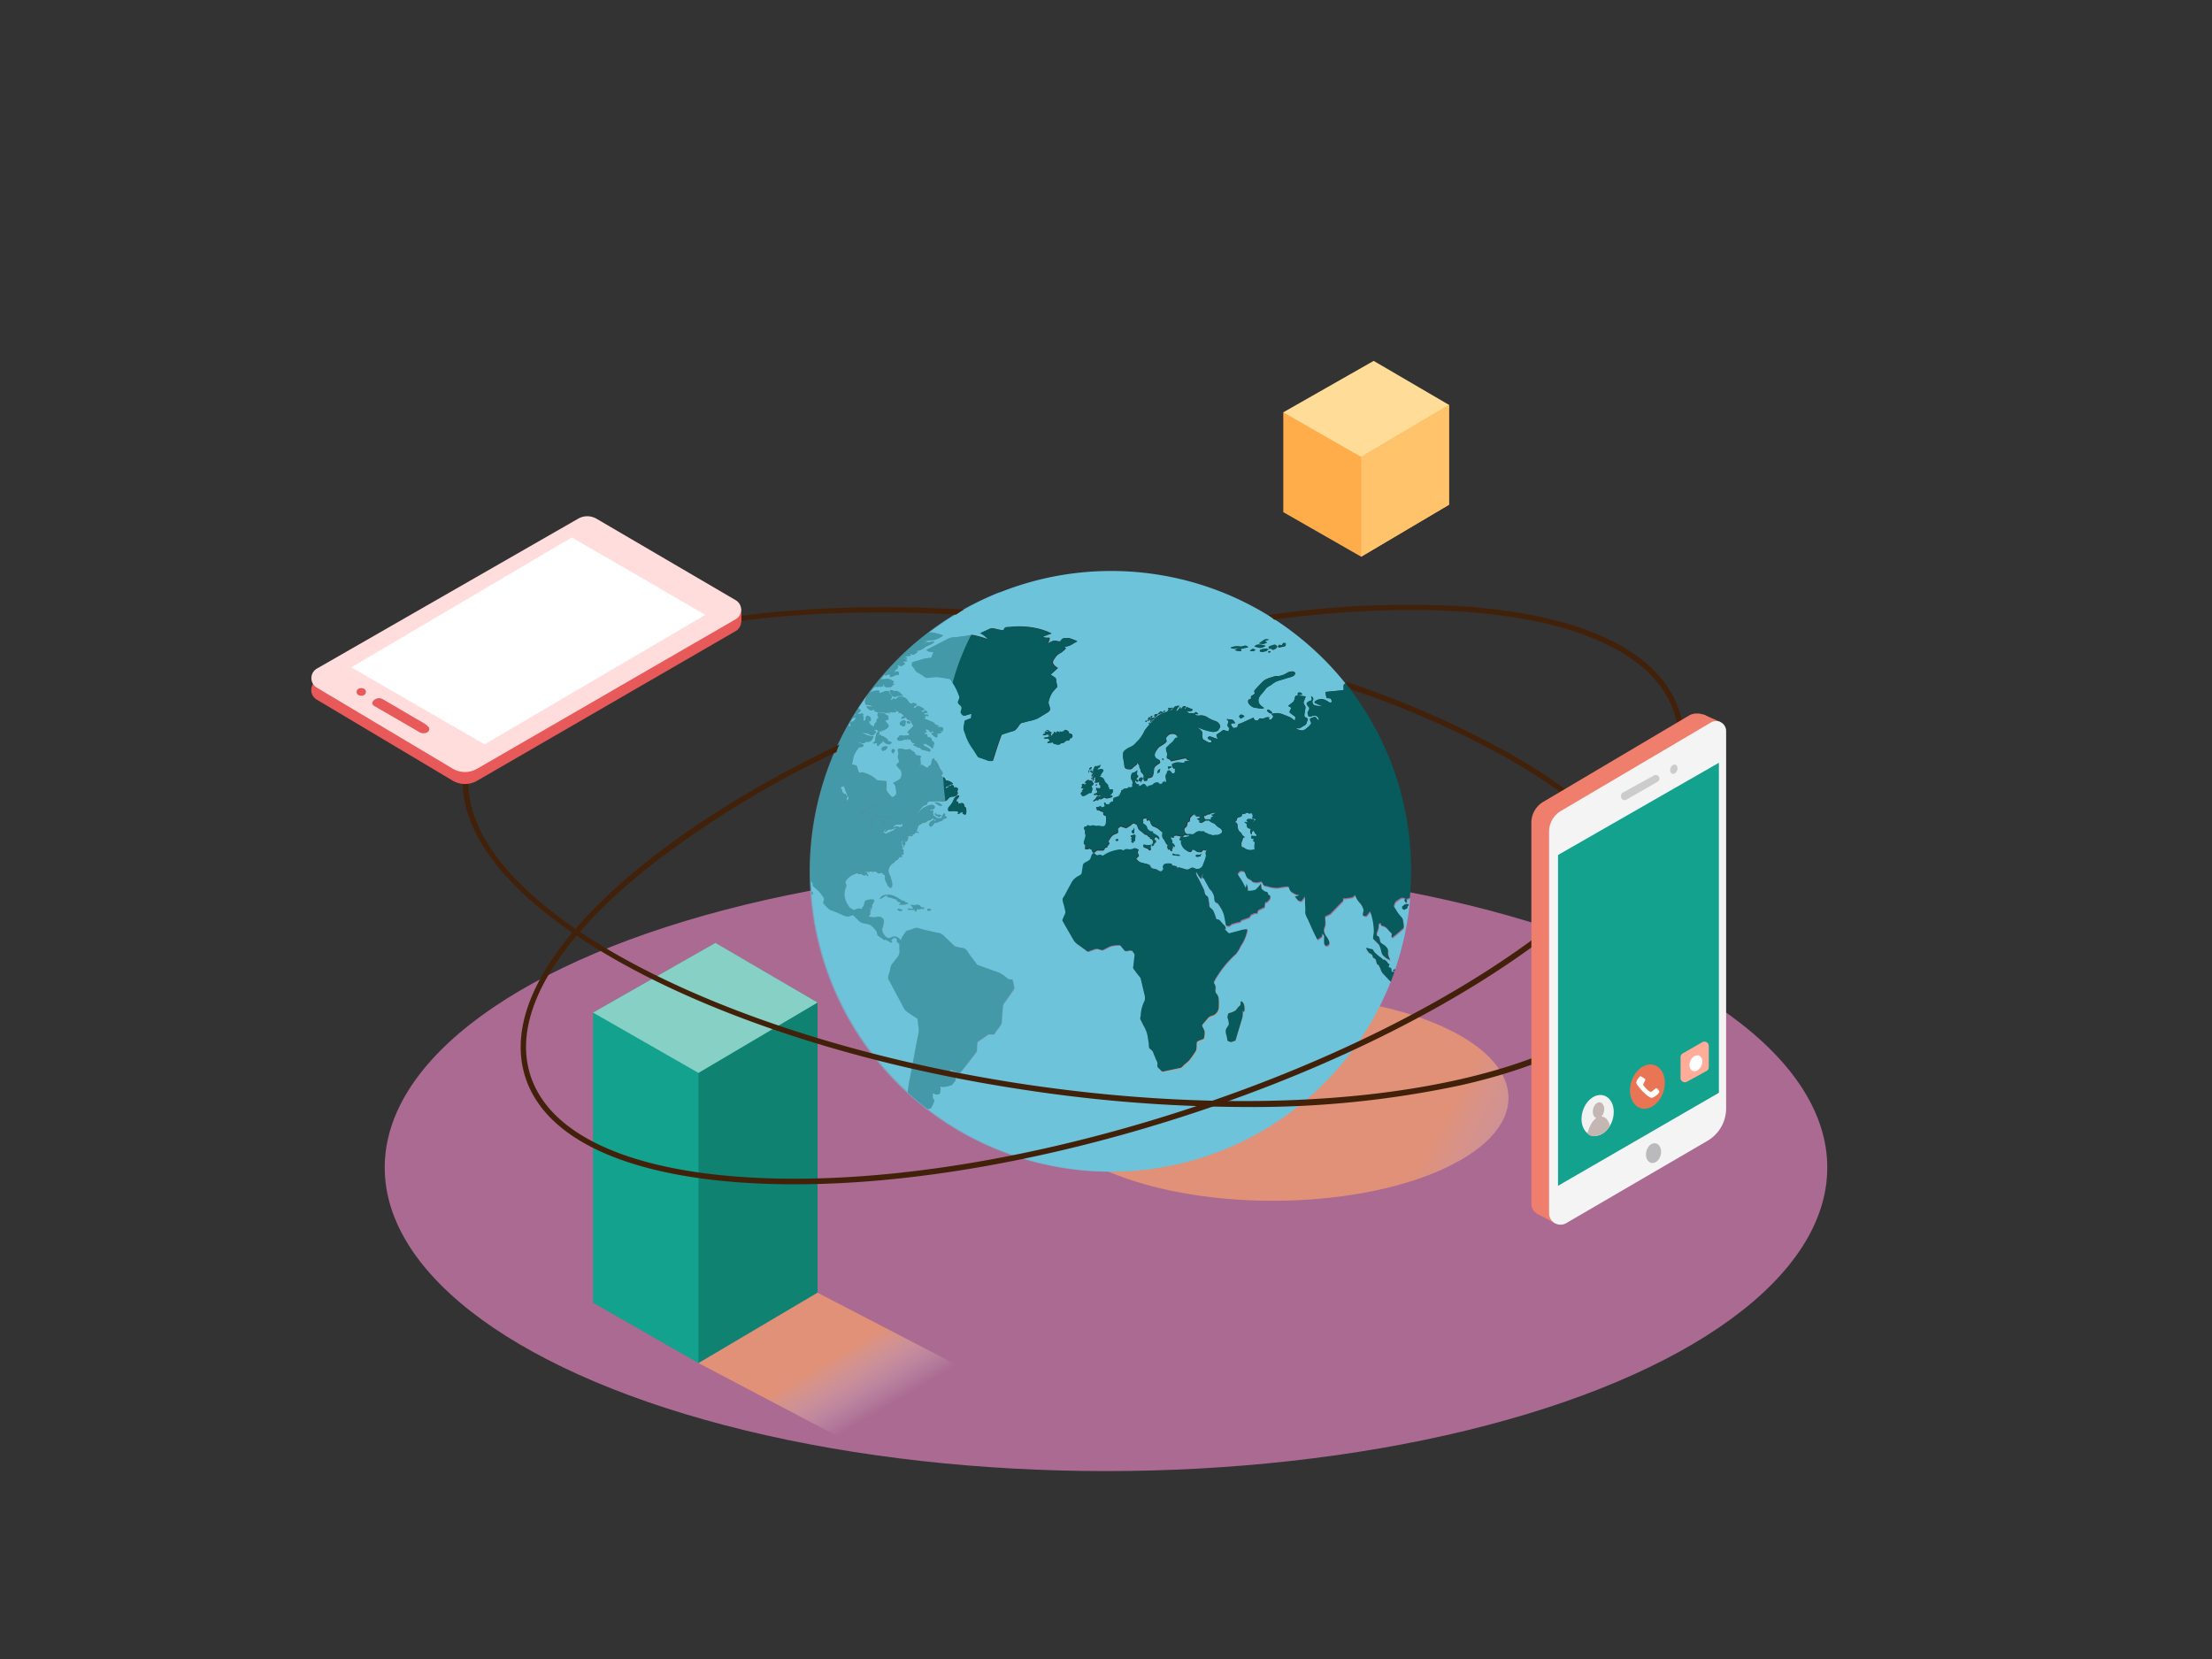 <svg xmlns="http://www.w3.org/2000/svg" xmlns:xlink="http://www.w3.org/1999/xlink" viewBox="0 0 400 300"><rect x="0" y="0" width="400" height="300" fill="#333333" stroke="none"/><defs><linearGradient id="linear-gradient" x1="282.92" y1="226.81" x2="255.65" y2="212.2" gradientUnits="userSpaceOnUse"><stop offset="0" stop-color="#fff" stop-opacity="0"/><stop offset="0.99" stop-color="#ffa86a"/></linearGradient><linearGradient id="linear-gradient-2" x1="157.62" y1="256.1" x2="151.14" y2="245.23" xlink:href="#linear-gradient"/></defs><title>151-160</title><g style="isolation:isolate"><g id="Layer_2" data-name="Layer 2"><ellipse cx="200" cy="211.13" rx="130.43" ry="54.89" fill="#aa6a91"/><ellipse cx="230.16" cy="198.54" rx="42.62" ry="18.6" opacity="0.63" fill="url(#linear-gradient)" style="mix-blend-mode:multiply"/><path d="M162.93,118.75h0Z" fill="#6dc3da"/><path d="M154.63,129.17l-.18.29a1,1,0,0,1,.39-.1C154.83,129.18,154.74,129.16,154.63,129.17Z" fill="#6dc3da"/><path d="M153.91,131.47c-.14-.45-.31-.85.24-.93.23,0,.36-.24.53-.41s0-.27,0-.44l-.43.21a.69.69,0,0,1,0-.12q-.42.7-.82,1.42A4.55,4.55,0,0,0,153.91,131.47Z" fill="#6dc3da"/><path d="M165.4,190.68l.56-3a10,10,0,0,0,.25-1.32,7.32,7.32,0,0,0-.14-1.13,3.45,3.45,0,0,0-.12-1c-.13-.21-.57-.4-.77-.53l-1.14-.79a2.27,2.27,0,0,1-.73-1l-1.41-2.63-1.16-2.17c-.24-.44.17-1.27.27-1.73a3.09,3.09,0,0,1,.23-.92l.66-.85c.49-.63.91-1,.79-1.88,0-.2-.15-.31,0-.46s-.05-.31,0-.41c.06-.27-.54-.52-.47-.78s.06-.29-.2-.44-.19-.1-.39,0a2.06,2.06,0,0,0-.39.32c-.07.06.13.29.17.37-.38.16-.36.21-.54-.21-.08.23-.46-.16-.67-.2s-.18.1-.25.06l-.35-.27c-.24-.18-.71-.4-.87-.66s-.07-.55-.25-.76c-.45-.52-.72-1-1.35-1.16s-1.3-.17-1.68-.55l-1-1c-.22-.22-.53,0-.8.09-.6.18-1.21-.25-1.78-.48l-1.38-.56a1.75,1.75,0,0,1-.53-.22l-.9-.92c-.28-.28-.11-.45,0-.84s-.4-.76-.54-1a2.85,2.85,0,0,0-.48-.57l-1-.9c-.07-.07,0-.28,0-.37s-.16-.26-.21-.32l-.2-.26q0,.91.09,1.82c.12.11.28.28.26.43s-.12.23-.22.22a54.17,54.17,0,0,0,17.41,35.75c.06-.67.14-1.34.26-2Z" fill="#6dc3da"/><path d="M162.45,149.5c.34.33,1.07-.3.7-.46l.31-.27c-.21.09-.66.42-.81.36s-.61,0-.89.1C161.16,150,162.2,149.27,162.45,149.5Z" fill="#6dc3da"/><path d="M161,150a.57.57,0,0,0-.56.21c-.15.13-.25.29-.47.18a.37.37,0,0,1,.29-.28c-.08-.11-.09,0-.13-.18a3.8,3.8,0,0,0-.41.63l.33.09-.07.1c.45,0,.64-.18,1-.32a3.52,3.52,0,0,0,1-.56c0-.11,0-.17-.07-.24C161.86,149.85,161.19,150,161,150Z" fill="#6dc3da"/><path d="M152.84,143.49c0,.05,0,.1,0,.16a.17.17,0,0,0,.05-.09c.16.06.11.26.09.42,0-.09.13-.19.23-.14s-.06.24-.08.33a.8.8,0,0,1,.18-.09.52.52,0,0,0-.16.59c.06.21.19,0,.18-.15l.13,0c-.09-.19.07-.4-.06-.51a1.54,1.54,0,0,1-.27-.55c-.1-.25-.59-1.32-.37-1.44l-.05,0c-.07.09-.09.07-.19.09a.3.3,0,0,1,.2-.23l-.11-.09c-.16.28-.15.37.07.53-.17-.08-.5-.24-.57,0-.13.47-.05.38.29.47-.4.09.09.56.19.76l.14.08C152.74,143.46,152.71,143.55,152.84,143.49Z" fill="#6dc3da"/><path d="M254.48,163c0,.15,0,.45-.23.32-.07,0-.15-.38-.18-.47s.16-.09.25-.11a.9.9,0,0,0-1-.12c-.25.2-.85.5-1,.83,0,.1-.23.53-.18.62l.45.72c.21.34.48.65.72,1s.48.53.5,1c0,.31.19,1,0,1.25a24.81,24.81,0,0,1-2,1.69c-.23-.24.09-.59-.08-.77l-.67-.73a1.7,1.7,0,0,0-1.26-.7l.05-.4c-.53,0-.43.1-.48.67a3.77,3.77,0,0,1-.32,1,1,1,0,0,0,0,.44c0,.28,0,.23.28.22s.3.84.34,1,.58.49.78.65a2.17,2.17,0,0,1,.58.66c.12.3,0,.73.07,1.05a7.41,7.41,0,0,0,.36.91,2.47,2.47,0,0,1-1.09-.65c-.34-.27-.37-.42-.51-.87a4.27,4.27,0,0,0-.41-1.24l-1-1c-.14-.16.06-1,.08-1.23a8.93,8.93,0,0,0-.09-1.36,10,10,0,0,0-.59-2.41l-.51.63c-.22.27-.2.26-.52.19s-.32,0-.26-.42c0-.16.16-.59.09-.73a3,3,0,0,0-.79-1.34,3.13,3.13,0,0,1-.7-1.29c-.19.13-.46.43-.69.46l-1.19.17c-.05,0-.3,0-.34,0s.05.35,0,.42l-.59.6-1.66,1.71a3,3,0,0,1-.8.4c-.3.14-.19.36-.18.72a4.15,4.15,0,0,1,0,1c-.07.27-.29.7-.22,1a1.89,1.89,0,0,0,.44,1,3.36,3.36,0,0,1,.5.94c.27.63-.8,1.19-.88.33a7.58,7.58,0,0,1,0-1.1c0-.37-.12-.42-.37-.69,0,.26,0,.53-.19.67l-.68.44c-.63-1.19-1.16-2.41-1.7-3.64a6,6,0,0,1-.46-1,4.77,4.77,0,0,1,0-.83q0-1.18-.07-2.36l-.5.68c-.17.23-.19.2-.46.19s-.67-.6-.88-.84c.22,0,.69,0,.72-.33a1.49,1.49,0,0,1-.4,0,4.56,4.56,0,0,1-1-.55c-.2-.11-.33-.63-.43-.85s-1.78.13-2.06.17a5.67,5.67,0,0,1-1.85-.31c-.27-.06-.57,0-.71-.3-.25-.48-.19-.62-.67-.45a1.81,1.81,0,0,1-1.08,0c-.26,0-.43-.37-.67-.48a1,1,0,0,1-.69-.72c-.14-.3-.2-.7-.52-.75-.56-.08-.55-.06-.94.39-.13.16.33.72.43.88.35.58.64,1.2,1,1.8,0-.27.09-.54.13-.82a2.59,2.59,0,0,1,.2,1.29,3.47,3.47,0,0,0,1.43-.18,6,6,0,0,0,1-1.13c0,.34-.06.9.22,1.09a3.58,3.58,0,0,0,.52.36c.16.07.35,0,.44.18s.18.47.32.5.14.21.13.46-.53.68-.69.87c0-.08-.07-.15-.08-.23a1.66,1.66,0,0,0-.21.8c0,.3-.11.27-.36.39l-.76.37c-.15.07-.15.5-.29.57s-.31-.1-.43,0l-.56.24c-.26.11-.22.46-.46.54l-1.27.46c-.13,0-.15.11-.23.23s-.23.14-.41.17c-.37.07-.73.19-1.09.29s-.32.37-.61.37c-.45,0-.49.1-.58-.37l-.27-1.43a5.45,5.45,0,0,0-.88-1.87c-.22-.38-.26-.45-.65-.59-.23-.08-.22-.77-.27-1a3.9,3.9,0,0,0-.45-1c-.1-.19-.32-.29-.44-.5L218,159.4c-.13-.22-.22-.61-.52-.53,0-.28.08-.56.11-.84l-.33,1a4.59,4.59,0,0,1-.82-1.25c-.27.34.2.91.36,1.21l.93,1.89c.18.38.12.8.39,1.1.12.12.41.33.44.52s.1.64.15,1,0,.54.15.68a3.55,3.55,0,0,1,.57.55,8.21,8.21,0,0,1,.55,1.49c.06.16.5.13.62.26l.52.6c.29.33.87.7.42,1.13.3.09.63.71.87.65l2.48-.66c.15,0,.59-.23.72,0s-.21.93-.25,1.1a8.08,8.08,0,0,1-.94,1.86,6.41,6.41,0,0,1-.87,1.43,18.91,18.91,0,0,0-2.91,3.3c-.17.28-1.23,1.74-1.06,2a1.26,1.26,0,0,1,.27,1.09,1,1,0,0,0,.29.93c.45.61.3,1.55.33,2.31a1.72,1.72,0,0,1-.88,1.44c-.25.12-.76.24-1,.46l-.74.87c-.22.25-.49.37-.35.71s.43.73.41,1a3.83,3.83,0,0,1-.13,1.18c-.13.21-.75.36-1,.46s-.27.33-.32.76a3.26,3.26,0,0,1-.11,1,17.75,17.75,0,0,1-1.28,1.81,10.51,10.51,0,0,1-.85.73c-.16.14-.47.53-.67.57l-2.22.47-1,.21c-.16,0-.49-.4-.61-.51-.4-.36-.39-.35-.33-.93,0-.22-.23-.62-.3-.81l-.52-1.29c-.1-.26-.42-.45-.61-.64s-.12-.72-.15-.9l-.23-1.47a6,6,0,0,0-.72-1.77l-.57-1.15c-.08-.17,0-.49.06-.66a6.58,6.58,0,0,1,.55-2.36c.4-.7.15-1.26,0-2l-.55-2.35c-.06-.24-.37-.52-.51-.7l-.8-1.07c-.14-.19,0-.44,0-.68.06-.49.11-1,.17-1.46s.07-.44-.17-.78-.26-.42-.7-.39c-.25,0-.75.17-.93,0l-.77-.94a5.28,5.28,0,0,0-1.86.21l-1.11.56c-.29.15-.42.07-.73,0a1.29,1.29,0,0,0-.86-.08l-1.21.43c-.19.07-.41-.19-.56-.31l-1.16-.84a2.88,2.88,0,0,1-1-1l-1.48-2.57-.47-.83c-.07-.13.19-.61.24-.74s.34-.65.29-.9l-.28-1.23a4.05,4.05,0,0,1-.23-1.05,2.24,2.24,0,0,1,.32-.57l1.42-2.58a3,3,0,0,1,1.31-1.14c.3-.19.43-.19.48-.56l.21-1.36c.08-.54,1.15-.63,1.36-1.16.15-.36.21-.87.58-1,.1,0,.36.47.66.4.13,0,.43-.16.56-.1s.34.24.4.2a10,10,0,0,1,.88-.52,6.78,6.78,0,0,1,1.83-.57,1.76,1.76,0,0,1,.57-.06,1.45,1.45,0,0,0,.45.15c.15,0,.3-.18.44-.21a2.1,2.1,0,0,1,.41,0,1.55,1.55,0,0,0,1-.12c.28-.17.55.05.84.18-.22.48-.26.49,0,.95.11.21-.33.52-.47.68.23.21.52.6.82.67l1.51.4c.39.1.28.53.67.7s.66.09,1,.31.67.39,1-.17c.07-.13-.15-.33-.08-.45s.17-.41.27-.44a1.91,1.91,0,0,1,1.22-.08c.11,0,0,.26.15.28l.69.14c.18,0,.19.13.29.31s.23-.12.31-.09l1.1.32a.83.83,0,0,0,.84-.07c.42-.21.46-.27.88-.07a1.07,1.07,0,0,0,1.49-.47c.14-.39.83-1.61.56-2s.2-.8.12-.89-.24.07-.32.13-.24-.13-.35-.11-.26.32-.39.39a1.67,1.67,0,0,1-.51,0c-.32,0-.45-.33-.74-.38s-.35-.15-.43.07-.08.24-.33.29-.64-.29-.83-.4c-.36-.21-1-1.25-.6-1.69l-.39,0c-.06-.43.5-.55.74-.56a1.93,1.93,0,0,0,1.07-.24l-.37-.19c.08-.21.53-.12.73-.09.38.05.4-.05.7-.25a1.36,1.36,0,0,1,.7-.31,2,2,0,0,0,.87,0c-.07.12.05.23.18.3s.13-.17.34.12c.08.11.65.19.83.27s.5-.06.82,0a1.29,1.29,0,0,0,.9-.28c.25-.16.11-.6,0-.77s-.5-.3-.74-.53-.46-.55-.81-.59a3.36,3.36,0,0,1-.35-.21c-.14-.09-.27-.2-.4-.3l.11-.16.38.08c-.12-.41.15-.54.45-.53-.14-.12-.34-.23-.41-.39h.38c-.09-.29.29-.08.34-.26s-.24-.12-.33-.1a1.22,1.22,0,0,0-.89.36v-.11a1.34,1.34,0,0,0-.77.4l.06-.14c-.36,0-.2.41-.05.58s.47.11.77.11c-.21.38-.46.1-.69.22s-.72.56-1,.34c.16-.45,0-.39-.42-.57.18-.1.89-.35.41-.52a1.35,1.35,0,0,0-.48,0c-.11,0-.27-.17-.36-.23.2,0,.44.12.55-.1-.21.11-.75-.14-.88,0s-.55.47-.58.69a1.88,1.88,0,0,1-.08.52c-.07.1-.35.09-.37.21-.08.39-.06.67-.37.88s-.23.56-.09.85.59.41.56.5c-.08.25-.53-.07-.7.09l-.73.68c0-.26.12-.31.3-.42-.14-.06-.3-.06-.47-.12a4.47,4.47,0,0,0-.62-.1c-.11,0-.26.06-.36.1s0,.22,0,.27-.34,0-.51-.1c-.19.21,0,.4.13.6s.17.26-.06.5c.3.21.64.29.57.73-.18-.14-.31-.31-.5-.07.24,0,.26.19.09.33s-.09.22,0,.44c-.2,0-.36,0-.45-.21s-.17-.13-.32,0c-.16-.54-.27-.59.15-.93-.39,0-.39,0-.62-.4-.13-.2-.23-.53-.4-.67s-.19-.44-.16-.86-.09-.38-.38-.61a3.06,3.06,0,0,0-1.29-.78c-.12,0-.39-.38-.44-.51a1,1,0,0,0-.43-.7c-.13.39-.29.2-.34-.09s0-.21-.3-.13-.48.11-.29.45c.07.12-.17.4,0,.56a2.85,2.85,0,0,1,.59.45c.13.19.11.48.29.64s.32.33.59.35.48,0,.21.22c.25.2,1.49.72,1.18,1.14-.13-.07-.49-.56-.63-.42a.56.56,0,0,0-.22.38c0,.18.07.17.2.27.36.28-.25.36-.22.53s-.46.67-.44.27a.51.51,0,0,0-.17.68c.12.24-.37.32-.43.13-.11-.36-1.29-.31-.83-.83a2.19,2.19,0,0,0,1.47,0c.15-.1,0-.21.18-.3s-.17-.8-.25-.81-.34,0-.31-.17a.19.19,0,0,0-.29-.19c0-.16-.33-.43-.47-.41s-.4-.22-.58-.4-.77-.48-.87-.92-.1-.44-.44-.62c-.18-.1-.4-.17-.53,0a4.49,4.49,0,0,1-1.15.76l-.93-.31c-.16,0-.41.29-.52.4s.12.53,0,.7-.54.27-.71.36c-.5.26-.66.67-1,1.19-.09.15.3.29.11.55s-.42.41-.33.6c-.11,0-.37,0-.43.14s-.18.38-.28.39a7,7,0,0,1-1,0c-.29,0-.45.34-.68.41s-.57-.39-.32-.57c-.25.12-.37-.3-.68-.12s-.44-.07-.66.1a2.06,2.06,0,0,0,.07-.56l0-.31c0-.11-.12,0-.16,0-.19-.29-.05-.36,0-.69s.31-.81.18-1.11a1.55,1.55,0,0,1,0-.9c-.18.14-.29-.13-.22-.3s.39-.16.51-.17l-.05-.1c.3-.27.45.1.71,0a1.25,1.25,0,0,1,.88,0c.29.09.52-.05.78,0a1.62,1.62,0,0,0,.7.08c.5-.11.44-1.09.43-1.49s.06-.5-.29-.61-.23-.44-.19-.55c-.19,0-.12-.07-.2-.11s-.31-.05-.34-.08-.21-.2-.4-.19a.27.27,0,0,1-.31-.15c.05,0,.11,0,.16,0a.32.32,0,0,1-.21-.3,1.17,1.17,0,0,0,.63-.11c.38-.27.16.22.41.15.09,0,.56-.1.54-.23a2.19,2.19,0,0,0-.19-.59c.1,0,.29,0,.33.09s0,.17.17.18a1.07,1.07,0,0,0,.67-.09c-.07,0-.13-.05-.19-.06a1.42,1.42,0,0,1,.61-.36c.29-.14,0-.34.13-.57s.52-.21.65-.27a1,1,0,0,1,.62-.08c-.09,0-.33-.06-.34-.16s.23,0,.25-.07,0-.15,0-.21a1.26,1.26,0,0,0,.25-.59c0-.12.23-.1.31-.19.26-.32.53-.13.84-.23,0,0,0-.16.08-.18l.26,0a1.52,1.52,0,0,1,.41,0c0-.25.16-.18.34-.21-.09,0-.36-.26-.23-.36s0-.15,0-.37.07-.36-.13-.52-.12-.22-.13-.43.06-.76.43-.78.53-.32.8-.46c-.19.28-.29.88.12,1-.24.39-.7.52-.62,1s.42.7.77.54l-.14.31c.35.2.64-.29.94-.33a.63.63,0,0,1,.43.28c.06.2.24.25.41.34a.57.57,0,0,0,0-.19l-.29,0c.21-.13,1-.15,1.11-.34a1,1,0,0,1,1.25-.24l-.21-.09c0,.33.45.37.62.17s.09-.27.13-.31.13,0,.17,0,.26-.15.34-.28a.86.86,0,0,1-.21.31c.55.27.22-.74.21-1a.69.69,0,0,1,.17-.51c.12-.14,0-.36.21-.5.49-.36.61.44,1,.47.2,0,.34-.27.31-.45s.08-.57,0-.6-.16.09-.2.06a2.47,2.47,0,0,1-.22-.23c-.05-.06-.15-.47-.1-.49a2.37,2.37,0,0,1,1.14-.32l.84.1c.38,0,.06-.09.29-.24s.36,0,.54-.14.39,0,.53.05c-.08-.26-.6-.35-.82-.45,0-.06,0-.16.08-.21-.78.15-1.58.34-2.38.5-.08,0-.41.14-.46.05a.73.73,0,0,0-.46-.4c-.31-.13-.28-.1-.23-.46a1.2,1.2,0,0,0,0-.6,2.41,2.41,0,0,1-.18-.72c0-.15.35-.4.45-.52.25-.29.6-.47.84-.78.13-.15.32-.52.48-.6s.4.08.31-.24a.78.78,0,0,0-.8-.59c-.54,0-.59,0-1,.38-.24.27-.37.49-.17.83s-1.3,1.07-1.42,1.23c-.37.46-1,1.21-.59,1.9.17.3.66.29.82.63s-.3.45-.48.6-.54.37-.6.79a5.16,5.16,0,0,1-.17,1.14c-.18.42-.5.42-.86.5-.14,0-.14.21-.18.35s-.16.12-.32.14-.28.08-.33-.2a1.27,1.27,0,0,1,0-.53c.11-.3-.32-.65-.49-.88s0-.28-.08-.4a2.5,2.5,0,0,1-.23-.47c0-.15.1-.42-.07-.45s-.17-.29-.22-.44c-.1.4-.18.44-.5.67s-.4.4-.63.54-1.25.1-1.27-.44-.28-1.33-.25-2,.07-.58.49-.93a3.65,3.65,0,0,1,.75-.44,2.44,2.44,0,0,0,.85-.54c.22-.25.45-.49.7-.72A7.84,7.84,0,0,0,207,132.1a11.66,11.66,0,0,1,1.33-1.57,4.81,4.81,0,0,1,1.47-1.34,16.27,16.27,0,0,1,2-.75c.27-.08.41-.51.65-.66a1.47,1.47,0,0,1,.85-.15,2,2,0,0,0-.6,1c.3-.06.57-.57.76-.82q0,.23.09.46l.41-.55c.06-.08.41,0,.51,0l-.25.43c.36.28.15-.4.45-.28l.94.37c.26.11-.23.35-.33.38a2.88,2.88,0,0,1-.77-.07c.12.21.36.14.46.39,0,.06.34,0,.45,0,.27,0,.52.14.7-.1s.41.13.53.19c-.07.25-.3.09-.48,0-.08.52.82.32,1.06.32a2.22,2.22,0,0,1,1.19.4,6.46,6.46,0,0,0,1.24.59,1.35,1.35,0,0,1,.92.72c.13.39.11.38-.11.72s-.18.34-.4.41a1.63,1.63,0,0,1-1.14.07,10.61,10.61,0,0,1-2.51-.85c.25.25,1,.72,1,1.09s-.06,1.13.28,1.28.88.61,1.26.45c.22-.09.11-.45-.11-.45s-.32-.2-.47-.4c.35-.32.37-.25.81-.1l1.05.37a5.5,5.5,0,0,1-.27-.8l.79-.53c.14-.09.4-.36.56-.31l.84.25c0-.16.17-.46.11-.61s-.29-.49-.31-.43c.06-.26.13-.51.19-.77,0-.09-.28-.36-.34-.44l1,.13c.25,0,.42.42.58.63-.17,0-.66,0-.75.13s.13.42.29.63.44.08.7,0,.09-.28.26-.51.37-.17.48-.22l.92-.42,1.4-.63c.13.44.13.44.54.54s.41-.43.64-.41a1.32,1.32,0,0,0,.87-.06,1,1,0,0,1,.85-.07l-.18.31c.43.13.41.15.7-.23s.09-.39-.17-.73a3,3,0,0,1,2.09.08l1.25.5a4.74,4.74,0,0,1,.87.66c0-.16.18-.69.05-.78l-.92-.69c-.2-.15.12-.58.21-.79s-.4-.36-.54-.45l.91-.72c.21-.17.29-.75.38-1s1.55,0,1.89,0l-.39,1.06c-.07.19.25.61.33.79s-.35,1.7-.1,1.87.63.23.48.61c-.09.21-.19.7-.38.82l-1,.6c-.14.09-.58-.06-.75-.08a1.51,1.51,0,0,0,1.45.45A4.38,4.38,0,0,0,237,131c.37-.37-.58-.94.2-1.17.15,0,.57-.27.69-.14l.59.69c0-.3,0-.59-.25-.76a.7.7,0,0,0-.73-.17c-.09,0-.85.18-.87.11s-.25-.58-.15-.78.41-.58.24-.83-.54-.59-.4-.81.46-.34.76-.46,0-.62,0-.75c.17,0,.49.41.39.59-.23.43-.2.42,0,.85s1.36.29,1.66.32a13.37,13.37,0,0,1-1.28-.53c-.49-.23.36-.59.55-.65a1.75,1.75,0,0,1,1.41.18,3.14,3.14,0,0,1,.51.31c.16.11.38,0,.56,0a2.26,2.26,0,0,0-.23-.63c-.11-.11-.53-.09-.68-.11s-.24-.9-.27-1.12l2-.2,1.11-.11c.25,0,.15-.28.15-.53,0-.48,0-.49.35-.71l0,0a54.31,54.31,0,0,0-75.39-9.15,2.24,2.24,0,0,1,.81,0,11.2,11.2,0,0,1,1.83.49,5.25,5.25,0,0,1-1.59.81l-2.11.16,1,.16-1.65.49,2.7-.54c0,.44-1.21.74-1.58,1a3.87,3.87,0,0,1-.94.58l-1.05.22.66,0a2,2,0,0,1-.67.53c-.21.11-.49-.05-.71-.11l.1.33c-.58.12-1.16.18-1.74.24h0c.32,0,1.13-.06,1.06.31h-1c.24.06,1,.09,1,.45l-.87.11.5.27a1,1,0,0,1-.66.49c-.18.06-.57-.2-.68-.11s.32.25,0,.51c-.1.09-.63.47-.52.63s.13.13.31,0,.19,0,.35.07.08.29.09.4-.23.13-.3.15S162,122,162,122s-.12.19-.21.22l-.87.27c.06-.26.15-.34-.05-.5s-.25.17-.45-.05c0,.32-.31.24-.49.08l-.73.86.07,0c.27-.1.49,0,.75-.05a1.76,1.76,0,0,1,1.66.51l-.36.27a.75.75,0,0,1,.43.17c-.26.09-.36.06-.44.34,0,.13-.6.14-.72.16a1,1,0,0,1-.55-.11c-.23-.08-.06-.42-.37-.42,0,.12,0,.25.07.37-.23,0-.69.25-.77-.08-.09.33-.5.24-.66,0,0,.07,0,.15,0,.22h-.22l-.82,1.08a1.6,1.6,0,0,1,.33-.2,2.16,2.16,0,0,1,1.39-.17l-.11.43A5.71,5.71,0,0,0,160,125a1.53,1.53,0,0,1,.55,0c.21,0,.16.29.27.44s.21.14.31.36.11.32-.05.62.07.25.22.1.24-.25.56-.06c.09.05.35-.27.43-.35s.44-.08.59-.1a1.57,1.57,0,0,1,1,.4c.19.18.64.89.83.83s.88-.18,1,.27c-.11.07-.59.27-.55.4.11.3.46.06.56-.17s1.16.39,1.37.49c-.09.29-.48.29-.71.37.18,0,.39,0,.32.26.19-.1.46-.15.5-.42.18.12.46.24.45.51a.92.92,0,0,0-.72.19,1,1,0,0,0,.5.13c.32-.06.3-.07.42.27l-.63-.13.07.42-.44.05c.52.24,1.05.44,1.59.64a1.12,1.12,0,0,1,.54.4c.23.25.38.24.7.28l-.21.33a2.43,2.43,0,0,1,.81,0c.33.14.2.35.16.71-.16,0-.42-.14-.53,0l.38.18c-.38.2-.53.39-.89.14a2.09,2.09,0,0,1,0,.85,2.35,2.35,0,0,1-1-.76c.19-.09.48-.12.39-.42-.12,0-.39.21-.51.18s-.32-.35-.48-.43-.31-.12-.42,0,.13.23.14.5l-.41-.05.13.42c.21-.08.25-.18.33.06l.19.6c.06-.31.22-.17.4-.09s.21.17.26.45.25.15.36.33a2.33,2.33,0,0,1,.08.65l-.25-.33c-.15.26.23.33.12.6-.06,0-.13,0-.18-.05l.12.31c-.11,0-.38-.33-.55-.43l-.9-.57c0,.08,0,.18.08.26l-.53-.24.3.52c.07.12.35.1.46.18l.55.39c.18.13.11.22.08.45l-1.48-.38c-.18,0-.17-.27-.28-.3l-.75-.19.08-.13a1.07,1.07,0,0,1-.63-.23l.4-.2c-.23-.12-.49-.1-.63-.32-.25-.39-.25-.63-.64-.37,0-.17-.09-.26-.25-.23,0,.07,0,.16,0,.23-.22-.05-.47-.2-.65,0s-.49.12-.74.13-.42-.31-.34-.46.44-.27.4-.52a3,3,0,0,0,1.14.08c.09,0,.64-.11.67-.19s-.32-.38-.41-.45l.91-.92c.08-.08.22-.14.16-.25l-.38-.71c-.2-.36-.6-.26-.79-.58s-.12-.23-.37-.13l-.56.21c0-.47.08-.4.49-.52-.22-.18-.7-.81-1-.53,0-.13,0-.25-.07-.37s-.23,0-.3,0-.2-.57-.51-.27c.25.07.28.2.4.44a2.68,2.68,0,0,1-1.55-.16l.44.42c-.2.07-.25-.18-.43-.2s-.11.18-.19.15l-.36-.14a4.13,4.13,0,0,0-1.21-.07,1.28,1.28,0,0,1-.55-.15c-.22-.2.07-.31-.33-.27-.18,0-.28.19-.5.06a1.71,1.71,0,0,1-.72-.68l1.15.1c-.38-.41-.73-.35-1.26-.41-.06,0-.11-.58-.13-.66s.2-.56.27-.74l0-.06q-.75,1.05-1.46,2.14c.16.18.36.35.47.48l-.67.45c.22.09.4.23.6.09s.39,0,.6.14l-.32.22c.21.18.33.19.26.48s-.12.35.14.51a1.1,1.1,0,0,0,.26-.6c0-.1.1-.52.28-.41s.53.23.56.38.21.53-.09.63c0-.06,0-.12,0-.18-.62.35.76,1.59.82.92,0-.19,0-.3.13-.42s.27-.19.27-.29c0-.5,0-.48.43-.66-.17-.27-.33-.39-.26-.71s.24-.24.52-.19.68,0,.81.16a.94.94,0,0,0,.66.4c-.14.26.09.43-.07.62s-.43.07-.57.09a2.06,2.06,0,0,0,.42.71c.22.21.33.38.08.69a3,3,0,0,1-.77.47c-.21.13-.36-.15-.53-.31l.26.59-.4-.21.05.16-.41-.1c-.09,0,0-.26-.11-.25s-.49-.08-.6.16l.38.22a1.64,1.64,0,0,1-.46.58c-.3.17-.41,0-.73-.14a3.13,3.13,0,0,0-1.46-.26L157,133a3.61,3.61,0,0,0,1,.13c-.12.2-.32.76-.52.85s-.27.17-.4.17-.31-.07-.44,0c-.41.29-.45.31-.92.17l-.89-.24.59.27s-.07.09-.12.13a.66.66,0,0,1,.65.09c.15.08.38.3.13.42a1.15,1.15,0,0,1-.68.11c-.09,0-.25.33-.3.41a4.15,4.15,0,0,0-.71,1.23c-.11.51-.21,1-.32,1.54.21,0,.66.05.81.19s.27.76.36,1c.15.42.24.27.64.18.21,0,.45.1.64.17a5.8,5.8,0,0,1,1.56.8c.17.12.49.47.69.49l.89.1c.11,0,.68,0,.67.13,0,.41,0,.83-.05,1.24,0,.58.55,1,.89,1.43s1-.35,1-.7l-.18-1.11c0-.2-.29-.46-.4-.62.36-.24,1.06-.5,1.32-.86a1.53,1.53,0,0,0,0-1.49,4.39,4.39,0,0,1-.56-.6c-.23-.32-.3-.29,0-.56s.34-.25.22-.67c-.06-.23-.21-.5-.13-.73a1.12,1.12,0,0,0,0-.91c-.08-.26.08-.35.35-.39.49-.06.94.37,1.43.14.31-.14.39,0,.67.22s.52.26.56.44.22.48.52.43a1,1,0,0,1,.63.19c-.13.22-.21.28-.16.53a1.18,1.18,0,0,1,0,.68c.07,0,.13,0,.2,0-.12.15-.46.39-.27.56.31-.94,1.44,1.11,1.68-.16.05.06.15.06.2.12.13-.27.33-.53.28-.83s.27-.63.48-.58l-.08.34c.49,0,.82,1,1,1.43.13.22.52.67.54.93s-.24.34-.21.47.26.21.3.24a1.8,1.8,0,0,1,.4.32c.09.15-.06.31.14.32a1.33,1.33,0,0,1,.85.24c.21.15.64.35.17.42a5.11,5.11,0,0,0-.77.23c.16.06.36-.06.53-.11-.11.21-.48.23-.69.29s-.14.46,0,.32a.52.52,0,0,1,.3-.19c.12,0,.08-.11.15-.15a1.44,1.44,0,0,1,.6-.17A.31.31,0,0,1,172,142c.15,0,.44,0,.5.19s-.17.21,0,.39c.17-.31.37-.15.63-.06s0,.47,0,.59.18.31,0,.58a1.62,1.62,0,0,1-.58.36c-.2.05-.4,0-.64.08a1.13,1.13,0,0,0-.5.41,1.16,1.16,0,0,1-1.17.39,9.13,9.13,0,0,0-1.54,0c-.46,0-.94-.13-1.07.49,0,.16-.48.21-.61.3a4,4,0,0,0-.55.59,6.81,6.81,0,0,1-.84,1c.62-.3,1-1,1.58-1.27.43-.21,1.59-.86,1.89-.09l-.16-.06c.31.21-.11.37-.27.51s-.37-.13-.6,0c.09,0,.32.28.33.27a.71.71,0,0,1,.43,0,.74.74,0,0,1-.28.44c.07,0,.16,0,.24,0-.12.33.23.59.48.65l-.08.06c.36.18.72.32,1,.09l0,.17a.49.49,0,0,0,.21-.06c-.22-.28.22-.68.37-.91.28.1.12.35.06.58.21-.16.5.16.32.23a1.24,1.24,0,0,1-.71.2c.06,0,.09.13.14.18l-.89.36a1.07,1.07,0,0,0-.33.16c-.13.11-.16-.15-.27-.06s-.38.47-.6.68-.29-.06-.38-.09c-.31-.44.44-.83.69-1s.09,0,.18.1.27-.06.42-.19c-.2,0-.45-.08-.62,0a.7.7,0,0,1,.16-.32c-.23-.06-.52.24-.71.37s-.12-.1-.27.07-.24,0-.34,0c.15.48-.66.31-.77.52l-.1-.1c-.13.26-.24.29-.48.38s-.17.18-.23.35-.56,1.1.07,1l-.05-.12a.72.72,0,0,1,.13.15c-.19.13-.41,0-.61,0s-.07.27-.21.28a1.8,1.8,0,0,0-1.07.33c.29,0,.52-.18.8-.22l-.09.07c.08,0,.16,0,.23,0a1.24,1.24,0,0,1-.54.21c-.18,0-.49-.05-.59.14.43,0-.19.87-.35,1,.1-.18-.21-.3-.28-.51,0,.25.33.6.22.83a5.12,5.12,0,0,0-.39.76h0a1.31,1.31,0,0,1,.15-.48c-.11-.07-.06-.3-.28-.24a2.15,2.15,0,0,1,.11-.5s.16-.36,0-.24c-.37.27-.26.44-.16.89a1,1,0,0,0-.35-.18c.09.14.32.18.39.31s-.08.4,0,.5.3.09.24.39-.2.22-.41.29c.18,0,.5-.06.45.21,0,.11-.4.12-.5.14.06,0,.1.09.16.12s-.13.08-.23.08c.09.22.22,0,.37.11l-.31.17c-.08,0-.19-.09-.26-.05s-.25.37-.34.49-.29.05-.4.2a1.45,1.45,0,0,1-.34.39,1.7,1.7,0,0,0-.85,1,1.34,1.34,0,0,0,.07,1,9,9,0,0,1,.49,1.33c.07.25.14.89,0,1.07s-.25.32-.41.09c-.05-.07-.34-.33-.35-.36a3.15,3.15,0,0,0-.22-.53c-.09-.19-.18-.31-.13-.54l-.1.09c-.09-.29.18-.72-.11-.92s-.4-.53-.71-.43-.34.18-.49.07a2.15,2.15,0,0,0-.47-.31c-.27-.07-.72.28-.8-.17-.05.4-.93.11-1.19.32.18,0,.86.1.35.34.05,0,.33.12.34.17a.15.15,0,0,1-.19.18c.07-.18-.2-.25-.33-.33,0,.13,0,.17,0,.27-.12-.26-.23,0-.4-.11s-.3-.31-.55-.22-.33-.08-.46-.13-.64.19-.88.29c-.39.16-1.33.86-1.33,1.42,0,.17.23.35.24.52a1.63,1.63,0,0,1-.12.42,3.58,3.58,0,0,0-.22.95,3.41,3.41,0,0,0,.56,2.08c.26.4.36.68.8.8.09,0,.23.25.31.22l.53-.2a1.61,1.61,0,0,1,.48-.11c.13,0,.23.16.29.13a1,1,0,0,0,.23-.11s-.06-.14,0-.2a.71.71,0,0,0,.29-.39c.1-.34.07-.75.44-.89a2.75,2.75,0,0,1,.8-.16c.21,0,.79-.1.61.35-.07.17-.31.69-.44.71.07,0,0,.1.18.1-.06,0-.1.11-.15.15l0,0,.08-.06a3.41,3.41,0,0,0-.17.64.41.41,0,0,1-.1-.37,1.25,1.25,0,0,0-.14.24c.28,0,0,.54.05.74s-.21.5-.33.62a6.56,6.56,0,0,0,1.2.1c.17,0,.29-.12.45-.1a2.35,2.35,0,0,1,.6.09.75.75,0,0,1,.53.84c0,.27-.09.54-.13.81s-.15.29-.17.44c-.09.74.8,1.93,1.47,1.66.41-.17.62-.34,1.06-.21a1.83,1.83,0,0,1,.89.7c0-.52.62-1.23.87-1.65.08-.13.56-.21.69-.26l1.05-.38c.32-.12.9.16,1.22.24l2.49.58a2.41,2.41,0,0,1,1.25.44l1.94,1.87c.41.39,1.3.4,1.82.53s.87.93,1.18,1.33l.94,1.22c.07.1.24.43.36.47l2,.72,2,.72a8.42,8.42,0,0,1,1.62,1.16c.09,0,.71,0,.73.09.07.3.14.6.21.89.15.65.16.63-.19,1.15l-1.3,1.88a1.84,1.84,0,0,0-.48.9c-.07.92-.13,1.85-.2,2.77,0,.61-.68,1.24-1,1.73-.14.21-.25.56-.5.57s-.79-.07-1,.07l-1.83,1.26c-.12.09-.12,1-.14,1.16s0,.52-.11.68l-1.52,2L173.66,194c-.11.13-1.57-.49-1.79-.56-.13.5.7.55.79,1a3,3,0,0,1,.17.83c0,.19-.32.47-.42.62-.31.45-.72.44-1.21.57a2.14,2.14,0,0,1-1.19,0c.09.31.17.43.06.72s0,.48-.09.55c-.48.34-.76.19-1.27-.06a3.93,3.93,0,0,0,0,.83c0,.18.33.48.26.65l-.46,1c-.15.33-.2.29-.54.38a.43.43,0,0,0-.12.06,54.33,54.33,0,0,0,83.64-23.06c-.41-.39-.79-.79-1.17-1.2a2.83,2.83,0,0,1-.55-.7,4.69,4.69,0,0,0-.51-1.12c-.09-.1-.24,0-.28-.2l-.18-.66c-.1-.37-.57-.29-.59-.7s-.44-.45-.64-.62-.6-.72-.5-.87.71.15.84.17c.43,0,.36.21.59.54a6.26,6.26,0,0,0,.71.65c.25.24.55.33.75.6s.23.13.4.16.09.09.26.22.26,0,.26.27.3.11.34.34-.15.21-.12.41.28.17.38.21.1.38.12.48.26.18,0,.41a.37.37,0,0,1,.49-.09l.06-.17s0-.07-.07-.06a.25.25,0,0,1-.23-.06c.1-.13.16-.35.31-.13,0,0,0-.09,0-.14a.16.16,0,0,1,.14,0A54,54,0,0,0,255,162.55l-.46.17C254.39,162.78,254.43,162.79,254.48,163Zm-38.19-8.37c.08-.15.45-.07.55-.06s.41-.16.56-.23c-.14.13-.38.23-.25.47C217.05,154.86,216,155.14,216.28,154.65Zm-4.16-.31a.85.85,0,0,0,.71.19c.16,0,.53,0,.52.23a3.75,3.75,0,0,1-1.35-.17A.74.74,0,0,1,212.12,154.34Zm-7.45-4.09A1.79,1.79,0,0,0,205,150c.08-.11,0-.22.1-.25a1.92,1.92,0,0,1-.11,1C204.82,150.72,204.5,150.4,204.67,150.25Zm-.19.82.15.06c.14-.09.72-.4.66.11l-.09.75c0,.24-.23.12-.24.25s-.17.21-.32.08,0-.2,0-.43c0,0-.12-.11-.12-.15s.15-.22.13-.29S204.39,151.34,204.48,151.07Zm-2.24.84-.26.22-.3-.24C201.95,151.74,202.06,151.57,202.25,151.91Zm3.39-10.53c-.13,0-.33-.25-.35-.37.15-.08.3-.13.34,0A.17.17,0,0,1,205.64,141.37Zm6.3-2.68c-.23.15-.53.22-.68.47a.38.38,0,0,0-.12-.45A1.08,1.08,0,0,1,211.93,138.69Zm-1.53-1.36h-.08c0,.05,0,.11,0,.16C209.94,137.25,210.37,137,210.41,137.33Zm-.56,1.82c-.11.15-.26.25-.1.43a1,1,0,0,0-.41.33C209.31,139.52,209.36,139,209.85,139.15Zm-3.91,1.75a.2.2,0,0,0,.12-.25.44.44,0,0,1,.17,0c-.07.14,0,.21.12.22-.32-.64.77,0,.1.11.06,0,.09.12.15.16-.27,0-.25.27-.28.51,0-.2,0-.38-.21-.36S205.9,141,205.94,140.9Zm18.34-11c-.32-.32-.22-.52.14-.67a1.12,1.12,0,0,1,.62.31C224.92,129.6,224.44,130,224.29,129.87ZM230,129c-.22.19-.84-.32-.91-.52l.28-.17C229.47,128.36,230.23,128.77,230,129Zm4.92-3.75a.48.48,0,0,1,.56.35l-.82.15C234.7,125.39,234.62,125.26,234.93,125.22Zm-3.12-8.52c.09-.05.1-.29.19-.35s.36,0,.47,0c0,.33.11.45-.19.52l-1,.22a1.49,1.49,0,0,1-.21-.2C231.3,116.47,231.56,116.84,231.81,116.7Zm-.92.39c-.18.2-.67.56-.87.31s-.21-.1-.39-.09-.18-.18-.24-.35a4.67,4.67,0,0,1,1-.38C230.64,116.52,231.1,116.85,230.89,117.09Zm-1.78.61c-.31.06-1.16.33-1.29,0s1.14-.4,1.26-.41l.36.19-.46.07C229,117.58,229.06,117.66,229.11,117.7Zm.67.17-.27.14a2.26,2.26,0,0,1-.23-.18C229.45,117.79,229.68,117.64,229.78,117.87Zm-1.25-2.13c.36-.26.53-.16,1-.09l-.78.19.38.34-.64.26-.8-.11C228,116.15,228.25,116,228.53,115.74Zm-.68.81a2.94,2.94,0,0,1,1,.22,2,2,0,0,1-1,.37l-1-.25C227.2,116.52,227.37,116.58,227.85,116.56Zm-.8.91-.36.29-.66-.09C226.49,117.3,226.51,117.27,227,117.47Zm-.87,8.86c.15-.29-.14-.31.18-.54.08-.06.58-.34.55-.44-.06-.27-.16-.4,0-.59l.68-.75a12.43,12.43,0,0,1,1-1,4.83,4.83,0,0,1,1.31-.55,3.38,3.38,0,0,1,1.37-.24,4,4,0,0,0,1.58-.63c.21-.17,1.4-.44,1.35.18s-1.2.72-1.49.82c-.57.2-1.16.36-1.74.54a5.13,5.13,0,0,0-1.2.77,3.2,3.2,0,0,0-.78.5c-.18.24-.36.49-.56.72s-.88.87-.86,1.45c0,.74.45,1,1,1.41-.33.28-1.12,0-1.49,0a1.68,1.68,0,0,1-1.09-.58c-.27-.29-.31-.3-.28-.71S226.07,126.55,226.18,126.33Zm-2-9.42a1.76,1.76,0,0,0,.86-.13c.31-.08.47.07.72.24l-1.38.33.11.39a3.1,3.1,0,0,1-1.15-.18l.7-.47-.88.23-.64-.17A2.8,2.8,0,0,1,224.17,116.91Zm-16.44,14.15a.89.89,0,0,0,.1-.18c-.09,0-.06-.06-.13-.11.18,0,.31-.07.3-.31C208,130.78,207.93,130.86,207.73,131.06Zm.35-.45a.73.73,0,0,1,0-.25.74.74,0,0,1,.18,0c.06-.16.16-.26.31-.25Zm3.54-2.57c.2.06.17,0,.33-.13,0,.16-.13.21-.24.32s-.43.09-.49-.21A.8.8,0,0,1,211.62,128Zm-.44.29a1.72,1.72,0,0,0,.56-.06c.17-.09.18-.28.39-.28a1.56,1.56,0,0,1-1.1.59C211.18,128.55,211.27,128.47,211.18,128.34Zm-.51.17c0,.18,0,.25-.18.16l0-.15A.57.57,0,0,1,210.68,128.5Zm-.19.28-.42.2-.3.1C209.91,128.89,210.27,128.65,210.48,128.78Zm-.36-.08a.25.25,0,0,1-.24.17,1.16,1.16,0,0,1-.17-.07C209.78,128.59,210,128.61,210.12,128.7Zm-.47.11c.24.09.1.16,0,.32l-.34,0A2.89,2.89,0,0,0,209.66,128.81Zm-.66.34c.16-.05.27-.12.36.08-.11.09-.63.61-.61.23S208.78,129.23,209,129.15Zm-.15.56.39-.33-.56.6C208.63,129.82,208.69,129.71,208.86,129.71Zm-.25.34a.26.26,0,0,0-.33.13c-.13.17-.2.11-.4.07.12-.13.09-.07.11-.24h.13c-.05-.17,0-.3.18-.3l-.07.36c.18-.09.11-.25.21-.31S208.64,129.92,208.61,130.05Zm-.19-.63,0,.12-.28.23C208,129.5,208.25,129.49,208.42,129.42Zm-.57.23c.17.14.21.29,0,.42l-.31-.06Zm.06.51-.4.26C207.49,130.1,207.7,130.16,207.91,130.15Zm-.75.22c.09-.09.18-.11.26,0a.23.23,0,0,1-.28.15S207.15,130.41,207.16,130.37ZM199,138.26l-.08,0c.09,0,.14,0,.22,0-.11.06-.13.08-.24,0s0,.07,0,.1l-.07-.1C198.84,138.3,198.87,138.13,199,138.26Zm-1.4,1.16.14,0c0-.08-.05-.19-.1-.27a.35.35,0,0,1,.34,0c-.07-.05-.12-.14-.18-.2l0-.13.15,0c-.08-.18.11-.37.15-.14.15-.08,0-.06.14,0a1.09,1.09,0,0,1,.7-.13c-.06.33-.46.38-.51.59h-.16a1.42,1.42,0,0,1,.23.07c-.07,0-.11.15-.18.21l0,0c.1-.2,1-.31,1.12-.11s-.57.73-.4,1.08a.34.34,0,0,0-.35.15c.54.08.8.13,1,.73s.63.52.72,1.09a.26.26,0,0,0-.34-.11c.22,0,.66.38.37.59.07.08.84-.22.78.23s-.27.56-.59.8c.13,0,.79.15.36.33a5.09,5.09,0,0,1-.87.21c-.19,0-.22-.14-.39-.15s-.36.18-.48.24c-.39.19-.47-.25-.68.29-.38-.28-.67.28-.94.09.15-.17.49-.34.54-.55.1-.39.42-.26.73-.22a.74.74,0,0,1,.22-.35l-.48.17s-.26-.13-.35-.13l.08-.06c-.22-.12-.41.21-.55,0,0,0,0-.07,0-.12s.45-.11.53-.23,0-.27.05-.49l-.33.06c.17-.12.26-.26.07-.42a.19.19,0,0,1,.27.12c.15-.12.29,0,.46,0l0-.12c.09,0,.06,0,.14.09l.05,0a.54.54,0,0,1,0-.64c-.28.21-.52-.49-.07-.6-.26,0-.49.21-.68.08.07.21-.12.06-.24,0v.16c-.26-.2,0-.23,0-.45s0-.16,0-.34-.06-.19.08-.2a.79.79,0,0,0-.06-.18c-.16.34-.36.15-.12,0-.2.08-.19.26-.22.43s0,.45-.14.3,0-.12,0-.21,0-.19,0-.33.09-.44.28-.55l0-.07c-.13.12-.22.29-.39.18.28.17-.05.3-.18.18.21,0,.2-.13,0-.17.06-.09.22-.14.24-.21a.64.64,0,0,1,.17-.34l-.11,0,.08,0C197.68,139.53,197.62,139.54,197.64,139.42Zm.24,1.42c.12,0,.15.11.09.22A.32.32,0,0,1,197.88,140.84Zm.29,1.23a.31.31,0,0,1,.19-.26.2.2,0,0,1-.1.27Zm-.59-1.3c-.08-.17,0-.25.12-.22A1.72,1.72,0,0,1,197.58,140.77Zm-.25,0a.49.49,0,0,1,.17-.11c.07.13,0,.23-.08.27S197.46,140.81,197.33,140.79Zm0-.94.06,0c0,.05,0,.07,0,.1Zm.38-.19c-.14.3-.42,0-.55-.19l.06-.1.12.1v-.14c.08,0,.09,0,.13.11S197.57,139.68,197.73,139.66Zm-.33-1c.09,0,.12.24-.09.26l.07.09c-.14,0-.19.1-.31.21l-.05-.1.09,0C196.82,138.92,197.25,138.78,197.4,138.71Zm-.36.67a.56.56,0,0,0-.08.41c-.15-.12-.05-.29-.07-.36s-.07,0-.05-.08A.61.61,0,0,1,197,139.38Zm-1.62,4.06a.47.47,0,0,0,.32-.21c.08-.12.35-.11.48-.14a1.08,1.08,0,0,0-.59.06,3.23,3.23,0,0,1,.46-.49,1.49,1.49,0,0,1-.57-.17c.07-.07.24-.18.21-.29s-.12-.24.07-.35.26,0,.37.06.24-.07.38-.18l-.33-.12c.17-.28.51-.66.85-.46l-.07.13c.11,0,.38-.15.46-.06s.16.42.32.37c0,.39-.13.4-.43.61a.75.75,0,0,1,.19.64l-.15.49c-.06.18-.16,0-.31.09-.43.12-1,.82-1.49.44.06,0,.09-.11.15-.14l-.33-.08a2.17,2.17,0,0,0,.25-.13C195.57,143.5,195.5,143.45,195.42,143.44Zm-32.89-17.61c-.19,0-.72.27-.89.17a1.25,1.25,0,0,1-.34-.2c-.13-.18.06-.25-.17-.36a.33.33,0,0,1,.08-.62l.57.21c.16.06.37-.06.52,0a2.53,2.53,0,0,1,1,.81A3.25,3.25,0,0,0,162.53,125.83Zm1.49,4.78a.36.36,0,0,1,.64.21C164.58,130.82,163.83,130.82,164,130.61Zm-.2-.15c-.12.3,0,.45-.15.76s-.66,0-.83-.13C162.4,130.7,163.43,129.93,163.81,130.47Zm-4.24,5.29c-.07,0-.1-.18-.12-.24s0-.16.13-.28a1.06,1.06,0,0,1,.62-.22h.31A.91.91,0,0,1,159.58,135.76Zm1.3-1.12c-.28-.09-1.06-.18-1-.64-.29.11-.26.34-.54.45s-.33.34-.52.48-.18-.51-.25-.55a5.9,5.9,0,0,0-.72.13c.09-.13.45-.4.49-.51s-.07-.26,0-.36,0-.29.09-.44c.09-.35.08-.62.39-.76s.42.36.06.42a.63.63,0,0,0,.1.21c.18-.25.24-.17.4,0s.32.08.45.17,1.07.57.73.91a.77.77,0,0,1,.78.21Zm.6,1.6c-.14-.15-.23-.19-.21-.41s.19-.36.37-.31C162.06,135.66,161.62,136.1,161.48,136.24Zm8.17,11.46c-.3-.14-.71-.21-.47-.65l.13.31.92.07C170,147.66,169.95,147.83,169.65,147.69ZM169,145.1a1.74,1.74,0,0,1,1.38.52C170,145.93,169.3,145.34,169,145.1Zm-6.2,19.68a1.72,1.72,0,0,1-.56-.29c.2-.3.64-.06.9,0a1.37,1.37,0,0,1,.12.18C163,164.62,162.9,164.81,162.79,164.78Zm.85-1.19c-.38,0-.76.06-1.13,0,0-.05.3-.24.3-.31s-.29-.13-.37-.17c-.3-.14-.31-.46-.58-.5s-.55-.24-.83-.25-.18-.13-.34-.08a.35.35,0,0,1-.36-.13.33.33,0,0,0,.26-.05c-.5-.5-1.08.63-1.58.37.26-.16.34-.47.66-.54a3,3,0,0,1,1.1-.15,4.31,4.31,0,0,1,1.89.81l0-.07a1,1,0,0,0,.8.39c.07,0,.14.21.28.23a1,1,0,0,1,.47.28Zm3.1.82c-.3,0-.48.09-.74.1-.05,0-.09-.14-.24,0s-.08.38-.18.41-.17-.28-.25-.32-.28,0-.4,0c-.38-.06-.51.1-.82-.11-.11-.32.8,0,1-.12-.22-.33-.18-.45-.54-.62.34-.16.44,0,.8,0a1.16,1.16,0,0,0,.32-.09c.12-.06.31.06.43.1s.17-.07.26.11.14.24.38.29.33.16.27.26S167,164.4,166.74,164.4Zm1,.19c-.16-.41.42-.22.64-.2l.08.08C168.3,164.65,167.81,164.88,167.69,164.59Zm7-17.47c-.14.21-.17.2-.4.11s-.23-.11-.18-.43c-.43,0-.51.31-.92.39a.31.31,0,0,1,.24-.33,2.26,2.26,0,0,0-1.37-.18c-.14,0-.49.06-.59-.1a1,1,0,0,1,.06-.62,3.66,3.66,0,0,0,.91-1.34c.15-.36.59-.91,1-.75l-.2.42c-.22.21-.32.23-.31.55,0,.1.17.13.25.16s.07.27.08.38c.17,0,.74-.26.88-.1s.21.21.18.49c0,.09.27.16.31.33S174.83,146.89,174.67,147.12Zm11.24-16.72-1.18.32c-.26.07-.33.21-.51.44a4.63,4.63,0,0,1-.71.88,3.78,3.78,0,0,1-.88.29l-1.26.41c-.32.1-.3.11-.43.46-.23.64-.46,1.27-.67,1.92l-.78,2.43c0,.07-.6.06-.7,0l-1.25-.46c-.2-.07-.57-.11-.7-.32l-.78-1.23a10.57,10.57,0,0,1-1.22-2.12l-.52-1.46a3.43,3.43,0,0,1,.12-1.27c0-.06,0-.4.07-.42l.71-.3c.07,0,.39-.11.4-.19l.1-.77-1,.3c-.47.14-.45.14-.8-.24s-.11-.53,0-.95-.24-.58-.52-.88-.06-.51.07-.88.08-.43-.09-.81a9.31,9.31,0,0,0-1-2c-.11-.14-.46-.78-.63-.8l-1-.17a6.38,6.38,0,0,0-1.94-.16l-1.13.14c-.19,0-.66-.38-.83-.48l-1-.59c-.24-.14-.46-.6-.63-.84-.06-.08-.32-.34-.3-.44s0-.48.16-.52l1.71-.49a5.55,5.55,0,0,1,1.26-.24c.31,0,.36,0,.47-.26l.32-.82c-.5-.06-.93,0-1.29-.39l2.92-1.51,1.19-.61a3.64,3.64,0,0,1,1.07-.15l2.09-.28a3.84,3.84,0,0,1,1.06-.14,19,19,0,0,1,2.88.84,4.06,4.06,0,0,0-1.49-1.18l1.73-.79c.39-.18.89,0,1.3.11l1,.18c.27,0,.29-.42.5-.54a1.69,1.69,0,0,1,.57-.05l1.28-.11a15.32,15.32,0,0,1,3.5.28,11.09,11.09,0,0,1,2.95,1l-1.54.56c.32.26.68.18,1.06.19s-.17,1-.22,1.07c.31-.13,1-.58,1.29-.53l.86.14c.24,0,.34-.23.49-.42s.95-.22,1.29-.16a8.3,8.3,0,0,1,1.43.56l-1.24.72a3.61,3.61,0,0,1-1.11.28l.31.26a4.5,4.5,0,0,1-.92.82,2.78,2.78,0,0,0-.92.71c-.19.31-.67.8-.52,1.17s.47.6.89.88L190,122l.81.55c.22.15.19.56.23.82s.21.8.13.88l-.81.9a5.08,5.08,0,0,0-.73,1.76c-.08.23.16.76.21,1,.11.47.09.45-.22.82l-1.92,1.17A6.56,6.56,0,0,1,185.92,130.39Zm5.73,4.17a1,1,0,0,1-.7,0,1.45,1.45,0,0,1-.41-.09c-.07,0-.14-.26-.22-.25l-.91.12c-.12-.32.35-.23.44-.51h-.12l0-.12c-.16,0-.22-.08-.11-.2-.21,0-.84.14-.89-.14.34,0,.73-.15,1.11-.14v-.11a.39.39,0,0,1-.38,0l.39-.19c-.16,0-.48-.19-.63-.13-.32.13-.41.19-.73.06.11-.06.08-.1.22-.08s0-.11,0-.16.25.14.31,0-.28-.1-.09-.33.64.35.59-.13c-.16,0-.29,0-.34-.17.37,0,.35.05.63.3.05,0,.27.09.28.19a.17.17,0,0,1-.21.18,5.15,5.15,0,0,0,.29.47,4,4,0,0,1,.19-.45c.11-.17.32,0,.15-.37.21,0,.33.2.47.34-.06-.18,0-.4.21-.4s.29.18.43.39c0-.14,0-.28-.06-.42.37.17.47,0,.86,0-.23-.58,1.06-.06.8.39.22-.08.36.06.55.16s0,.31.14.43c-.15.15-.27.37-.49.25,0,.3-.16.51-.43.44s-.54.3-.71.4l-.42.06C191.73,134.4,191.76,134.51,191.64,134.57ZM225,183.06l-.25-.25a3.7,3.7,0,0,1-.19,1.67l-.88,2.93-.24.8s-.64.22-.72.26-.72-.16-.74-.3a8.35,8.35,0,0,0-.19-1,1.59,1.59,0,0,1-.06-1c.1-.32.48-.65.51-1A4.1,4.1,0,0,0,222,184c0-.17.12-.81.26-.83a3.3,3.3,0,0,0,1-.36c.31-.16.43-.42.67-.7s.43-.34.45-.83.44,0,.56.2l0,0A2.45,2.45,0,0,1,225,183.06Zm29.75-19.3c-.18,0-.21.23-.24.39s-.25.19-.37.24,0,.13-.09.12a.47.47,0,0,1-.27-.08c-.25-.14-.2-.21-.2-.52.31-.2.53-.61,1-.36l0-.12C254.73,163.47,254.78,163.6,254.75,163.76Z" fill="#6dc3da"/><path d="M227,150.71c-.09-.08-.09-.33-.18-.39-.4-.25-.47.39-.47.62a.84.84,0,0,1-.09-1c-.17-.08-.54-.15-.66-.3a2.34,2.34,0,0,1-.12-.7s-.56-.23-.31-.29.3.23.55,0c-.16-.15-.32-.18-.19-.39a.46.46,0,0,1,.39-.16,4.5,4.5,0,0,1,1,.15.56.56,0,0,0-.34.52c.18-.25.25-.41.55-.45-.15-.48-.26-.16-.66-.29.06-.21.2-.45.09-.64s-.22-.51-.37-.34-.39,0-.59-.08-.4.19-.56.22c-.39.07-.37-.14-.48.35,0,.14-.48.24-.59.29-.27.11-.25.13-.32.45,0,.15-.26.31-.36.41a.53.53,0,0,1,.51.5,1.86,1.86,0,0,0,.22,1c.11.24.37.31.5.54a1.21,1.21,0,0,0,.63.65c-.29.09-.35.06-.42.38a4.24,4.24,0,0,1-.2.57,1.22,1.22,0,0,0,0,.64c0,.28.1.22.35.29s.23.22.4.27l.64.2a3.05,3.05,0,0,0,1-.12,3.34,3.34,0,0,1,0-1c.1-.52-.13-.28-.34-.65a1.67,1.67,0,0,0,.2,0,1,1,0,0,0-.1-.32c-.05-.06-.23,0-.29,0s-.05-.35,0-.51a2.66,2.66,0,0,0,.94.05C227.3,150.93,227.1,150.84,227,150.71Z" fill="#6dc3da"/><path d="M154.26,129.77l.19-.32A.36.36,0,0,0,154.26,129.77Z" fill="#075b5d"/><path d="M156.77,125.93l.47-.65A1.48,1.48,0,0,0,156.77,125.93Z" fill="#075b5d"/><path d="M207.7,130.77c.07.05,0,.08.13.11a.89.89,0,0,1-.1.18c.2-.2.32-.28.27-.6C208,130.7,207.88,130.74,207.7,130.77Z" fill="#075b5d"/><path d="M197.58,140.77a1.72,1.72,0,0,0,.12-.22C197.6,140.52,197.5,140.6,197.58,140.77Z" fill="#075b5d"/><path d="M198.36,141.81a.31.31,0,0,0-.19.26h.09A.2.2,0,0,0,198.36,141.81Z" fill="#075b5d"/><path d="M195.74,143.72c-.05,0-.09.1-.15.14.45.38,1.06-.33,1.49-.44.15,0,.25.09.31-.09l.15-.49a.75.75,0,0,0-.19-.64c.3-.21.4-.22.43-.61-.15.05-.2-.23-.32-.37s-.35,0-.46.06l.07-.13c-.34-.2-.68.18-.85.46l.33.12c-.14.11-.21.22-.38.18s-.27-.12-.37-.06-.13.13-.07.35-.14.22-.21.29a1.49,1.49,0,0,0,.57.17,3.23,3.23,0,0,0-.46.49,1.08,1.08,0,0,1,.59-.06c-.13,0-.4,0-.48.14a.47.47,0,0,1-.32.21c.08,0,.16.06.24.07a2.17,2.17,0,0,1-.25.13Z" fill="#075b5d"/><path d="M197.77,139.56l-.08,0,.11,0a.64.64,0,0,0-.17.34c0,.06-.17.12-.24.21.21,0,.21.13,0,.17.13.12.46,0,.18-.18.18.11.26-.06.39-.18l0,.07c-.2.11-.23.33-.28.55s.05.15,0,.33-.11.14,0,.21.13-.19.14-.3,0-.35.22-.43c-.23.19,0,.39.12,0a.79.79,0,0,1,.06.18c-.14,0-.11.06-.08.2s.08.12,0,.34-.29.25,0,.45v-.16c.12,0,.31.2.24,0,.19.13.42-.12.68-.08-.45.11-.21.81.07.6a.54.54,0,0,0,0,.64l-.05,0c-.07-.11-.05,0-.14-.09l0,.12c-.17,0-.31-.1-.46,0a.19.19,0,0,0-.27-.12c.19.16.1.3-.07.42l.33-.06c0,.22.1.28-.05.49s-.41.17-.53.23,0,.15,0,.12c.14.25.33-.08.55,0l-.08.06c.09,0,.32.14.35.13l.48-.17a.74.74,0,0,0-.22.35c-.3,0-.63-.18-.73.22-.05.21-.4.38-.54.55.27.19.56-.37.94-.09.21-.53.3-.1.68-.29.11-.06.35-.24.48-.24s.2.19.39.15a5.09,5.09,0,0,0,.87-.21c.43-.18-.23-.31-.36-.33.32-.24.55-.37.59-.8s-.71-.15-.78-.23c.29-.21-.15-.59-.37-.59a.26.26,0,0,1,.34.11c-.09-.58-.57-.62-.72-1.09s-.44-.65-1-.73a.34.34,0,0,1,.35-.15c-.16-.35.61-.76.4-1.08s-1-.1-1.12.11l0,0c.07-.06.1-.16.18-.21a1.42,1.42,0,0,0-.23-.07h.16c0-.22.45-.27.51-.59a1.09,1.09,0,0,0-.7.13c-.1-.05,0-.07-.14,0,0-.22-.23,0-.15.14l-.15,0,0,.13c.06.06.11.14.18.2a.35.35,0,0,0-.34,0c0,.08.05.19.1.27l-.14,0C197.62,139.54,197.68,139.53,197.77,139.56Z" fill="#075b5d"/><path d="M164.68,118.5l-.1-.33c.22.06.5.22.71.11a2,2,0,0,0,.67-.53l-.66,0,1.05-.22a3.87,3.87,0,0,0,.94-.58c.36-.23,1.55-.53,1.58-1l-2.7.54,1.65-.49-1-.16,2.11-.16a5.25,5.25,0,0,0,1.59-.81,11.2,11.2,0,0,0-1.83-.49,2.24,2.24,0,0,0-.81,0,54.62,54.62,0,0,0-5,4.33C163.52,118.67,164.1,118.62,164.68,118.5Z" fill="#075b5d"/><path d="M197.41,139.81l-.06,0,.06.06S197.45,139.86,197.41,139.81Z" fill="#075b5d"/><path d="M197,139.18l.05.1c.12-.11.17-.18.31-.21l-.07-.09c.21,0,.18-.31.09-.26s-.58.21-.29.43Z" fill="#075b5d"/><path d="M196.89,139.43c0,.07-.08.24.07.36a.56.56,0,0,1,.08-.41.61.61,0,0,0-.2,0C196.82,139.42,196.85,139.4,196.89,139.43Z" fill="#075b5d"/><path d="M197.37,139.33v.14l-.12-.1-.06.1c.13.15.4.49.55.19-.17,0-.27-.05-.23-.22S197.45,139.33,197.37,139.33Z" fill="#075b5d"/><path d="M197.42,140.94c.13,0,.14-.14.08-.27a.49.49,0,0,0-.17.11C197.46,140.81,197.38,140.87,197.42,140.94Z" fill="#075b5d"/><path d="M208.24,130.07l.07-.36c-.16,0-.23.13-.18.3H208c0,.16,0,.11-.11.24.2,0,.27.1.4-.07a.26.26,0,0,1,.33-.13c0-.13,0-.4-.15-.29S208.41,130,208.24,130.07Z" fill="#075b5d"/><path d="M209.37,129.24c-.1-.2-.21-.13-.36-.08s-.23,0-.24.31S209.25,129.33,209.37,129.24Z" fill="#075b5d"/><path d="M209.25,129.39l-.39.33c-.17,0-.23.1-.17.27Z" fill="#075b5d"/><path d="M209.66,128.81a2.89,2.89,0,0,1-.32.3l.34,0C209.76,129,209.9,128.9,209.66,128.81Z" fill="#075b5d"/><path d="M208.37,129.53l0-.12c-.17.07-.4.09-.33.34Z" fill="#075b5d"/><path d="M198.93,138.38c.12,0,.14,0,.24,0-.08,0-.13,0-.22,0l.08,0c-.17-.13-.2,0-.21.11l.07.1S198.92,138.41,198.93,138.38Z" fill="#075b5d"/><path d="M207.42,130.35c-.08-.09-.17-.07-.26,0s0,.09,0,.13A.23.23,0,0,0,207.42,130.35Z" fill="#075b5d"/><path d="M207.5,130.41l.4-.26C207.7,130.16,207.49,130.1,207.5,130.41Z" fill="#075b5d"/><path d="M207.85,129.64l-.31.35.31.06C208.06,129.93,208,129.79,207.85,129.64Z" fill="#075b5d"/><path d="M167.69,164.59c.11.29.61.06.72-.12l-.08-.08C168.11,164.37,167.53,164.18,167.69,164.59Z" fill="#075b5d"/><path d="M210.12,128.7c-.15-.09-.34-.11-.41.09a1.16,1.16,0,0,0,.17.07A.25.25,0,0,0,210.12,128.7Z" fill="#075b5d"/><path d="M189.82,127.87c-.06-.23-.29-.76-.21-1a5.08,5.08,0,0,1,.73-1.76l.81-.9c.07-.08-.11-.77-.13-.88s0-.67-.23-.82L190,122l1.18-1.16c-.42-.28-.69-.39-.89-.88s.33-.85.52-1.17a2.78,2.78,0,0,1,.92-.71,4.5,4.5,0,0,0,.92-.82l-.31-.26a3.61,3.61,0,0,0,1.11-.28l1.24-.72a8.3,8.3,0,0,0-1.43-.56c-.34-.06-1.05-.14-1.29.16s-.26.47-.49.42l-.86-.14c-.33-.05-1,.39-1.29.53,0-.09.66-1.05.22-1.07s-.74.06-1.06-.19l1.54-.56a11.09,11.09,0,0,0-2.95-1,15.32,15.32,0,0,0-3.5-.28l-1.28.11a1.69,1.69,0,0,0-.57.05c-.2.12-.23.59-.5.54l-1-.18c-.41-.07-.91-.28-1.3-.11l-1.73.79a4.06,4.06,0,0,1,1.49,1.18,19,19,0,0,0-2.88-.84,3.84,3.84,0,0,0-1.06.14l-2.09.28a3.64,3.64,0,0,0-1.07.15l-1.19.61-2.92,1.51c.36.39.79.33,1.29.39l-.32.82c-.12.31-.16.25-.47.26a5.55,5.55,0,0,0-1.26.24l-1.71.49c-.14,0-.13.38-.16.52s.24.36.3.44c.17.23.39.69.63.84l1,.59c.17.1.63.51.83.48l1.13-.14a6.38,6.38,0,0,1,1.94.16l1,.17c.17,0,.52.66.63.8a9.31,9.31,0,0,1,1,2c.17.38.22.42.09.81s-.33.59-.07.88.62.45.52.88-.27.64,0,.95.33.38.8.24l1-.3-.1.77c0,.09-.33.17-.4.19l-.71.3c-.05,0-.06.36-.07.42a3.43,3.43,0,0,0-.12,1.27l.52,1.46a10.57,10.57,0,0,0,1.22,2.12l.78,1.23c.13.2.5.24.7.32l1.25.46c.1,0,.68.05.7,0l.78-2.43c.21-.65.43-1.28.67-1.92.13-.35.11-.35.43-.46l1.26-.41a3.78,3.78,0,0,0,.88-.29,4.63,4.63,0,0,0,.71-.88c.18-.23.25-.37.51-.44l1.18-.32a6.56,6.56,0,0,0,1.77-.53l1.92-1.17C189.91,128.32,189.93,128.34,189.82,127.87Z" fill="#075b5d"/><path d="M174.29,145.78c0-.27,0-.28-.18-.49s-.71.05-.88.1c0-.11,0-.33-.08-.38s-.25-.07-.25-.16c0-.32.09-.35.31-.55l.2-.42c-.4-.17-.84.39-1,.75a3.66,3.66,0,0,1-.91,1.34,1,1,0,0,0-.06.62c.1.16.45.11.59.1a2.26,2.26,0,0,1,1.37.18.31.31,0,0,0-.24.33c.41-.08.49-.37.92-.39-.06.31-.1.32.18.43s.27.09.4-.11,0-.77-.08-1S174.28,145.87,174.29,145.78Z" fill="#075b5d"/><path d="M166.8,164.08c-.24-.05-.26-.05-.38-.29s-.11-.06-.26-.11-.31-.17-.43-.1a1.16,1.16,0,0,1-.32.09c-.36,0-.46-.12-.8,0,.36.17.32.29.54.62-.22.16-1.12-.21-1,.12.31.22.43.06.82.11.11,0,.29,0,.4,0s0,.39.25.32.09-.35.18-.41.19,0,.24,0c.26,0,.44-.1.74-.1s.18.19.33-.06S166.9,164.1,166.8,164.08Z" fill="#075b5d"/><path d="M224.91,181.51c-.13-.18-.54-.81-.56-.2s-.15.49-.45.83-.35.54-.67.7a3.3,3.3,0,0,1-1,.36c-.14,0-.3.66-.26.83a4.1,4.1,0,0,1,.24,1.1c0,.33-.41.66-.51,1a1.59,1.59,0,0,0,.06,1,8.35,8.35,0,0,1,.19,1c0,.13.62.35.74.3s.71-.23.72-.26l.24-.8.88-2.93a3.7,3.7,0,0,0,.19-1.67l.25.25a2.45,2.45,0,0,0-.08-1.53Z" fill="#075b5d"/><path d="M254.55,163.56c-.45-.25-.66.16-1,.36,0,.31-.05.38.2.52a.47.47,0,0,0,.27.08c.14,0,0-.09.09-.12s.35-.06.37-.24.07-.41.24-.39c0-.17,0-.3-.17-.32Z" fill="#075b5d"/><path d="M243.32,123.56l0,0c-.37.22-.34.23-.35.71,0,.25.09.51-.15.53l-1.11.11-2,.2c0,.22.08,1.09.27,1.12s.57,0,.68.11a2.26,2.26,0,0,1,.23.63c-.18,0-.4.12-.56,0a3.14,3.14,0,0,0-.51-.31,1.75,1.75,0,0,0-1.41-.18c-.19.06-1,.42-.55.65a13.37,13.37,0,0,0,1.28.53c-.3,0-1.5,0-1.66-.32s-.26-.42,0-.85c.1-.18-.23-.63-.39-.59.06.13.25.66,0,.75s-.58.17-.76.46.27.62.4.81-.12.58-.24.83.1.57.15.78.78-.1.87-.11a.7.7,0,0,1,.73.17c.24.17.2.46.25.76l-.59-.69c-.12-.14-.54.09-.69.14-.78.24.17.8-.2,1.17a4.38,4.38,0,0,1-1.27,1.1,1.51,1.51,0,0,1-1.45-.45c.17,0,.61.17.75.08l1-.6c.19-.12.29-.61.38-.82.16-.38-.18-.41-.48-.61s.25-1.56.1-1.87-.4-.6-.33-.79l.39-1.06c-.34,0-1.77-.38-1.89,0s-.17.85-.38,1l-.91.72c.14.09.62.27.54.45s-.41.64-.21.79l.92.69c.13.09,0,.62-.05.78a4.74,4.74,0,0,0-.87-.66l-1.25-.5a3,3,0,0,0-2.09-.08c.26.34.44.37.17.73s-.27.36-.7.23l.18-.31a1,1,0,0,0-.85.07,1.32,1.32,0,0,1-.87.06c-.23,0-.37.47-.64.41s-.41-.1-.54-.54l-1.4.63-.92.42c-.11.05-.4.12-.48.22s.06.47-.26.51-.52.18-.7,0-.43-.38-.29-.63.59-.11.75-.13c-.16-.21-.33-.6-.58-.63l-1-.13c.06.08.36.35.34.44-.06.26-.12.51-.19.77,0-.06.29.38.31.43s-.08.45-.11.61l-.84-.25c-.17-.05-.43.22-.56.31l-.79.53a5.5,5.5,0,0,0,.27.8l-1.05-.37c-.43-.15-.45-.22-.81.1.15.19.23.4.47.4s.34.36.11.45c-.38.16-.88-.29-1.26-.45s-.28-.9-.28-1.28-.71-.84-1-1.09a10.61,10.61,0,0,0,2.51.85,1.63,1.63,0,0,0,1.14-.07c.22-.07.26-.2.4-.41s.24-.33.11-.72a1.35,1.35,0,0,0-.92-.72,6.46,6.46,0,0,1-1.24-.59,2.22,2.22,0,0,0-1.19-.4c-.24,0-1.13.19-1.06-.32.18,0,.41.2.48,0-.12-.06-.45-.31-.53-.19s-.43.12-.7.1c-.11,0-.43.09-.45,0-.1-.25-.35-.17-.46-.39a2.88,2.88,0,0,0,.77.07c.1,0,.59-.27.33-.38l-.94-.37c-.3-.12-.09.56-.45.28l.25-.43c-.1,0-.45-.09-.51,0l-.41.55q0-.23-.09-.46c-.19.25-.46.76-.76.82a2,2,0,0,1,.6-1,1.47,1.47,0,0,0-.85.15c-.24.14-.38.58-.65.66a16.27,16.27,0,0,0-2,.75,4.81,4.81,0,0,0-1.47,1.34A11.66,11.66,0,0,0,207,132.1a7.84,7.84,0,0,1-1.14,1.73c-.25.23-.47.47-.7.72a2.44,2.44,0,0,1-.85.54,3.65,3.65,0,0,0-.75.44c-.42.35-.46.36-.49.93s.23,1.32.25,2,.92.66,1.27.44.41-.38.63-.54.39-.27.5-.67c0,.15.07.4.22.44s0,.3.07.45a2.5,2.5,0,0,0,.23.47c.05.12,0,.3.08.4s.6.59.49.88a1.27,1.27,0,0,0,0,.53c0,.28.07.22.33.2s.27,0,.32-.14,0-.32.18-.35c.37-.08.68-.08.86-.5a5.16,5.16,0,0,0,.17-1.14c.06-.42.3-.52.6-.79s.59-.36.48-.6-.65-.33-.82-.63c-.4-.69.22-1.43.59-1.9.12-.16,1.6-.92,1.42-1.23s-.07-.56.17-.83c.38-.42.43-.4,1-.38a.78.78,0,0,1,.8.59c.09.32-.15.16-.31.24s-.36.45-.48.6c-.24.3-.59.49-.84.78-.1.12-.42.36-.45.52a2.41,2.41,0,0,0,.18.72,1.2,1.2,0,0,1,0,.6c-.05.36-.08.34.23.46a.73.73,0,0,1,.46.4c.05.08.38,0,.46-.05.8-.15,1.6-.34,2.38-.5,0,.05,0,.15-.08.21.22.09.74.19.82.45-.14,0-.41-.13-.53-.05s-.39.05-.54.14.1.29-.29.24l-.84-.1a2.37,2.37,0,0,0-1.14.32c-.05,0,0,.43.1.49a2.47,2.47,0,0,0,.22.23s.14-.1.2-.06-.07.48,0,.6-.11.47-.31.45c-.36,0-.48-.83-1-.47-.19.14-.1.37-.21.5a.69.69,0,0,0-.17.51c0,.25.34,1.26-.21,1a.86.86,0,0,0,.21-.31c-.08.13-.23.18-.34.28s-.13,0-.17,0-.07.23-.13.31-.61.15-.62-.17l.21.09a1,1,0,0,0-1.25.24c-.15.19-.9.21-1.11.34l.29,0a.57.57,0,0,1,0,.19c-.17-.1-.35-.14-.41-.34a.63.63,0,0,0-.43-.28c-.3,0-.59.53-.94.33l.14-.31c-.35.17-.71-.16-.77-.54s.38-.65.62-1c-.42-.1-.32-.7-.12-1-.27.14-.51.45-.8.46s-.45.42-.43.78,0,.3.13.43.06.28.13.52.26.21,0,.37.13.32.23.36c-.17,0-.38,0-.34.21a1.52,1.52,0,0,0-.41,0l-.26,0c-.08,0,0,.16-.08.18-.31.1-.57-.09-.84.23-.08.09-.29.07-.31.19a1.26,1.26,0,0,1-.25.59c0,.06,0,.17,0,.21s-.25,0-.25.07.25.13.34.16a1,1,0,0,0-.62.08c-.13.06-.59.17-.65.27s.16.43-.13.57a1.42,1.42,0,0,0-.61.36c.06,0,.12.06.19.06a1.07,1.07,0,0,1-.67.09c-.14,0-.12,0-.17-.18s-.22-.08-.33-.09a2.19,2.19,0,0,1,.19.59c0,.13-.45.21-.54.23-.25.06,0-.42-.41-.15a1.17,1.17,0,0,1-.63.11.32.32,0,0,0,.21.3c-.05,0-.11,0-.16,0a.27.27,0,0,0,.31.15c.19,0,.25.07.4.19s.25,0,.34.08,0,.15.2.11c0,.11,0,.49.19.55s.29.23.29.61.07,1.38-.43,1.49a1.62,1.62,0,0,1-.7-.08c-.26-.09-.5.05-.78,0a1.25,1.25,0,0,0-.88,0c-.26.07-.41-.3-.71,0l.05.1c-.11,0-.44,0-.51.17s0,.44.22.3a1.55,1.55,0,0,0,0,.9c.13.3-.1.8-.18,1.11s-.22.4,0,.69c0,.06.15-.08.16,0l0,.31a2.06,2.06,0,0,1-.07.56c.23-.17.41,0,.66-.1s.43.24.68.12c-.25.18.11.63.32.57s.39-.42.68-.41a7,7,0,0,0,1,0c.1,0,.22-.3.28-.39s.32-.11.43-.14c-.09-.19.21-.44.33-.6s-.2-.39-.11-.55c.3-.52.46-.93,1-1.19.17-.09.59-.2.71-.36s-.07-.64,0-.7.37-.45.52-.4l.93.31a4.49,4.49,0,0,0,1.15-.76c.13-.16.35-.09.53,0,.35.18.35.21.44.62s.55.6.87.92.33.44.58.4.5.25.47.41a.19.19,0,0,1,.29.19c0,.15.21.16.31.17s.36.75.25.81,0,.2-.18.3a2.19,2.19,0,0,1-1.47,0c-.47.52.72.47.83.83.06.19.55.11.43-.13a.51.51,0,0,1,.17-.68c0,.39.48,0,.44-.27s.59-.25.22-.53c-.13-.1-.24-.09-.2-.27a.56.56,0,0,1,.22-.38c.15-.14.51.35.63.42.32-.42-.93-.94-1.18-1.14.27-.22,0-.21-.21-.22s-.38-.16-.59-.35-.15-.45-.29-.64a2.85,2.85,0,0,0-.59-.45c-.21-.16,0-.44,0-.56-.19-.34,0-.37.29-.45s.25-.15.3.13.21.48.34.09a1,1,0,0,1,.43.7c0,.13.32.49.44.51a3.06,3.06,0,0,1,1.29.78c.29.23.41.23.38.61s-.15.6.16.86.27.47.4.67c.23.35.23.4.62.4-.42.34-.31.39-.15.93.15-.12.24-.18.32,0s.25.17.45.21c-.07-.22-.16-.3,0-.44s.15-.28-.09-.33c.19-.24.32-.07.5.07.07-.44-.27-.52-.57-.73.23-.24.22-.21.06-.5s-.31-.39-.13-.6c.17.12.31.27.51.1s-.08-.23,0-.27.25-.13.36-.1a4.47,4.47,0,0,1,.62.1c.16.06.33.07.47.12-.18.11-.33.16-.3.42L214,151c.16-.16.61.16.7-.09,0-.09-.47-.31-.56-.5s-.22-.64.09-.85.29-.49.37-.88c0-.12.3-.11.37-.21a1.88,1.88,0,0,0,.08-.52c0-.22.44-.53.58-.69s.67.1.88,0c-.1.22-.35.12-.55.1.09.07.25.24.36.23a1.35,1.35,0,0,1,.48,0c.48.16-.23.42-.41.52.37.18.58.12.42.57.27.21.74-.21,1-.34s.48.16.69-.22c-.3,0-.59.11-.77-.11s-.31-.63.05-.58l-.06.14a1.34,1.34,0,0,1,.77-.4v.11a1.22,1.22,0,0,1,.89-.36c.09,0,.4-.11.33.1s-.44,0-.34.26H219c.08.17.27.28.41.39-.3,0-.56.12-.45.53l-.38-.08-.11.16c.13.1.26.21.4.3a3.36,3.36,0,0,0,.35.21c.34,0,.55.35.81.59s.51.28.74.53.3.62,0,.77a1.29,1.29,0,0,1-.9.28c-.31,0-.51.15-.82,0s-.75-.16-.83-.27c-.21-.29-.13,0-.34-.12s-.25-.17-.18-.3a2,2,0,0,1-.87,0,1.36,1.36,0,0,0-.7.31c-.3.2-.32.31-.7.25-.2,0-.65-.12-.73.09l.37.19a1.93,1.93,0,0,1-1.07.24c-.23,0-.79.12-.74.56l.39,0c-.39.44.23,1.48.6,1.69.19.11.59.45.83.4s.25,0,.33-.29.24-.1.43-.07.42.39.74.38a1.67,1.67,0,0,0,.51,0c.13-.06.25-.36.39-.39s.25.19.35.11.22-.24.32-.13-.29.64-.12.89-.42,1.61-.56,2A1.07,1.07,0,0,1,216,157c-.41-.2-.46-.14-.88.07a.83.83,0,0,1-.84.07l-1.1-.32c-.08,0-.26.19-.31.09s-.1-.27-.29-.31l-.69-.14c-.14,0,0-.25-.15-.28a1.91,1.91,0,0,0-1.22.08c-.1,0-.22.34-.27.44s.15.32.08.45c-.29.56-.52.48-1,.17s-.63-.17-1-.31-.28-.6-.67-.7l-1.51-.4c-.3-.08-.58-.46-.82-.67.15-.16.59-.48.47-.68-.24-.46-.2-.47,0-.95-.29-.12-.56-.35-.84-.18a1.55,1.55,0,0,1-1,.12,2.1,2.1,0,0,0-.41,0c-.15,0-.29.2-.44.21a1.45,1.45,0,0,1-.45-.15,1.76,1.76,0,0,0-.57.06,6.78,6.78,0,0,0-1.83.57,10,10,0,0,0-.88.52c-.06,0-.33-.16-.4-.2s-.43.07-.56.1c-.3.06-.56-.43-.66-.4-.37.1-.43.61-.58,1-.21.52-1.27.62-1.36,1.16l-.21,1.36c-.06.37-.19.37-.48.56a3,3,0,0,0-1.31,1.14L192.46,162a2.24,2.24,0,0,0-.32.57,4.05,4.05,0,0,0,.23,1.05l.28,1.23c.05.25-.2.67-.29.9s-.31.61-.24.74l.47.83,1.48,2.57a2.88,2.88,0,0,0,1,1l1.16.84c.15.11.37.37.56.31l1.21-.43a1.29,1.29,0,0,1,.86.08c.32.08.45.16.73,0l1.11-.56a5.28,5.28,0,0,1,1.86-.21l.77.94c.18.22.68.06.93,0,.43,0,.42,0,.7.39s.22.36.17.78-.12,1-.17,1.46c0,.24-.13.49,0,.68l.8,1.07c.14.19.45.47.51.7l.55,2.35c.17.72.41,1.28,0,2a6.58,6.58,0,0,0-.55,2.36c0,.18-.14.49-.06.66l.57,1.15a6,6,0,0,1,.72,1.77l.23,1.47c0,.18,0,.77.15.9s.5.38.61.64l.52,1.29c.08.2.33.59.3.81-.06.58-.07.57.33.93.12.11.45.54.61.51l1-.21,2.22-.47c.2,0,.51-.43.67-.57a10.51,10.51,0,0,0,.85-.73,17.75,17.75,0,0,0,1.28-1.81,3.26,3.26,0,0,0,.11-1c0-.43,0-.59.32-.76s.84-.26,1-.46a3.83,3.83,0,0,0,.13-1.18c0-.24-.31-.75-.41-1s.13-.45.35-.71l.74-.87c.19-.22.7-.34,1-.46a1.72,1.72,0,0,0,.88-1.44c0-.76.12-1.71-.33-2.31a1,1,0,0,1-.29-.93,1.26,1.26,0,0,0-.27-1.09c-.17-.26.89-1.72,1.06-2a18.91,18.91,0,0,1,2.91-3.3,6.41,6.41,0,0,0,.87-1.43,8.08,8.08,0,0,0,.94-1.86c0-.17.33-1,.25-1.1s-.57,0-.72,0l-2.48.66c-.24.06-.57-.56-.87-.65.45-.43-.13-.8-.42-1.13l-.52-.6c-.11-.13-.56-.1-.62-.26a8.21,8.21,0,0,0-.55-1.49,3.55,3.55,0,0,0-.57-.55c-.14-.13-.12-.49-.15-.68s-.1-.64-.15-1-.32-.39-.44-.52c-.27-.3-.21-.72-.39-1.1l-.93-1.89c-.15-.31-.63-.87-.36-1.21a4.59,4.59,0,0,0,.82,1.25l.33-1c0,.28-.08.56-.11.84.3-.08.39.31.52.53l.75,1.36c.12.21.34.31.44.5a3.9,3.9,0,0,1,.45,1c0,.24,0,.92.27,1,.39.15.43.22.65.59a5.45,5.45,0,0,1,.88,1.87l.27,1.43c.09.47.13.37.58.37.29,0,.35-.31.61-.37s.72-.22,1.09-.29c.18,0,.3,0,.41-.17s.1-.19.23-.23l1.27-.46c.24-.09.2-.43.46-.54l.56-.24c.13-.05.32.1.43,0s.14-.5.29-.57l.76-.37c.25-.12.36-.09.36-.39a1.66,1.66,0,0,1,.21-.8c0,.08.07.15.08.23.16-.19.68-.62.69-.87s.12-.42-.13-.46-.25-.37-.32-.5-.28-.11-.44-.18a3.58,3.58,0,0,1-.52-.36c-.28-.19-.2-.75-.22-1.09a6,6,0,0,1-1,1.13,3.47,3.47,0,0,1-1.43.18,2.59,2.59,0,0,0-.2-1.29c0,.27-.09.54-.13.82-.31-.6-.61-1.22-1-1.8-.1-.16-.56-.72-.43-.88.39-.45.38-.47.94-.39.32,0,.38.45.52.75a1,1,0,0,0,.69.72c.24.11.41.44.67.48a1.81,1.81,0,0,0,1.08,0c.48-.18.42,0,.67.45.14.27.44.24.71.3a5.67,5.67,0,0,0,1.85.31c.28,0,2-.4,2.06-.17s.23.73.43.85a4.56,4.56,0,0,0,1,.55,1.49,1.49,0,0,0,.4,0c0,.31-.5.28-.72.33.22.23.57.83.88.84s.3,0,.46-.19l.5-.68q0,1.18.07,2.36a4.77,4.77,0,0,0,0,.83,6,6,0,0,0,.46,1c.54,1.23,1.07,2.45,1.7,3.64l.68-.44c.21-.14.16-.41.19-.67.25.26.38.32.37.69a7.58,7.58,0,0,0,0,1.1c.08.85,1.15.3.88-.33a3.36,3.36,0,0,0-.5-.94,1.89,1.89,0,0,1-.44-1c-.07-.28.14-.7.22-1a4.15,4.15,0,0,0,0-1c0-.35-.11-.57.18-.72a3,3,0,0,0,.8-.4l1.66-1.71.59-.6c.07-.08,0-.35,0-.42s.29,0,.34,0l1.19-.17c.23,0,.5-.32.69-.46a3.13,3.13,0,0,0,.7,1.29,3,3,0,0,1,.79,1.34c.06.15-.07.57-.09.73-.05.38-.08.34.26.42s.31.08.52-.19l.51-.63a10,10,0,0,1,.59,2.41,8.93,8.93,0,0,1,.09,1.36c0,.24-.23,1.08-.08,1.23l1,1a4.27,4.27,0,0,1,.41,1.24c.15.45.17.6.51.87a2.47,2.47,0,0,0,1.09.65,7.41,7.41,0,0,1-.36-.91c-.07-.32.05-.75-.07-1.05a2.17,2.17,0,0,0-.58-.66c-.2-.15-.7-.39-.78-.65s-.21-1-.34-1-.26.06-.28-.22a1,1,0,0,1,0-.44,3.77,3.77,0,0,0,.32-1c0-.58-.05-.65.48-.67l-.05.4a1.7,1.7,0,0,1,1.26.7l.67.73c.17.18-.15.53.08.77a24.81,24.81,0,0,0,2-1.69c.23-.21.06-.95,0-1.25,0-.51-.19-.64-.5-1s-.51-.62-.72-1l-.45-.72c-.05-.09.15-.52.18-.62.1-.33.7-.63,1-.83a.9.9,0,0,1,1,.12c-.09,0-.16.09-.25.11s.11.44.18.47c.26.14.26-.17.23-.32s-.09-.23.1-.3l.46-.17c.15-1.65.23-3.32.23-5A54.09,54.09,0,0,0,243.32,123.56Zm-17,27.55c-.08.17-.16.34,0,.51s.23,0,.29,0a1,1,0,0,1,.1.32,1.67,1.67,0,0,1-.2,0c.21.37.44.13.34.65a3.34,3.34,0,0,0,0,1,3.05,3.05,0,0,1-1,.12l-.64-.2c-.17-.05-.18-.22-.4-.27s-.33,0-.35-.29a1.22,1.22,0,0,1,0-.64,4.24,4.24,0,0,0,.2-.57c.08-.32.14-.29.42-.38a1.21,1.21,0,0,1-.63-.65c-.13-.22-.39-.3-.5-.54a1.86,1.86,0,0,1-.22-1,.53.53,0,0,0-.51-.5c.1-.11.33-.27.36-.41.07-.32,0-.34.32-.45.12-.05.56-.15.59-.29.11-.49.09-.28.48-.35.15,0,.41-.28.56-.22s.43.27.59.08.32.25.37.34,0,.43-.09.64c.4.13.51-.19.66.29-.3,0-.37.19-.55.45a.56.56,0,0,1,.34-.52,4.5,4.5,0,0,0-1-.15.46.46,0,0,0-.39.16c-.14.2,0,.23.19.39-.25.18-.31-.11-.55,0s.31.28.31.29a2.34,2.34,0,0,0,.12.7c.12.15.49.22.66.3a.84.84,0,0,0,.09,1c0-.23.07-.86.47-.62.09.06.09.3.18.39s.35.22.29.45A2.66,2.66,0,0,1,226.31,151.1Z" fill="#075b5d"/><path d="M193,133.93c.27.08.44-.14.43-.44.22.12.33-.1.49-.25-.18-.12,0-.38-.14-.43s-.33-.24-.55-.16c.26-.45-1-1-.8-.39-.39,0-.49.15-.86,0,0,.14,0,.28.06.42-.15-.21-.19-.38-.43-.39s-.27.21-.21.4c-.14-.15-.26-.39-.47-.34.16.39,0,.19-.15.37a4,4,0,0,0-.19.45,5.15,5.15,0,0,1-.29-.47.17.17,0,0,0,.21-.18c0-.1-.23-.15-.28-.19-.28-.24-.26-.3-.63-.3,0,.18.18.15.34.17.05.48-.44-.05-.59.13s.15.22.09.33-.22,0-.31,0,0,.1,0,.16-.11,0-.22.08c.31.14.4.07.73-.06.15-.06.47.09.63.13l-.39.19a.39.39,0,0,0,.38,0v.11c-.38,0-.77.15-1.11.14.06.29.68.14.89.14-.11.13,0,.23.11.2l0,.12h.12c-.1.28-.56.19-.44.51l.91-.12c.08,0,.15.21.22.25a1.45,1.45,0,0,0,.41.09,1,1,0,0,0,.7,0c.12-.06.09-.16.23-.18l.42-.06C192.46,134.22,192.82,133.88,193,133.93Z" fill="#075b5d"/><path d="M163.77,163.13c-.14,0-.22-.24-.28-.23a1,1,0,0,1-.8-.39l0,.07a4.31,4.31,0,0,0-1.89-.81,3,3,0,0,0-1.1.15c-.32.08-.4.38-.66.54.5.27,1.08-.87,1.58-.37a.33.33,0,0,1-.26.05.35.35,0,0,0,.36.13c.16,0,.17.07.34.08s.53.21.83.25.28.36.58.5c.08,0,.38,0,.37.17s-.25.26-.3.31c.37.07.75,0,1.13,0l.6-.18A1,1,0,0,0,163.77,163.13Z" fill="#075b5d"/><path d="M162.23,164.48a1.72,1.72,0,0,0,.56.29c.11,0,.25-.16.46-.09a1.37,1.37,0,0,0-.12-.18C162.88,164.43,162.44,164.18,162.23,164.48Z" fill="#075b5d"/><path d="M159.59,135.25c-.14.12-.19.1-.13.28s.05.25.12.24a.91.91,0,0,0,.93-.72h-.31A1.06,1.06,0,0,0,159.59,135.25Z" fill="#075b5d"/><path d="M162.3,125.05c-.15-.08-.36,0-.52,0l-.57-.21a.33.33,0,0,0-.08.62c.23.11,0,.18.17.36a1.25,1.25,0,0,0,.34.2c.17.1.7-.13.89-.17a3.25,3.25,0,0,1,.78,0A2.53,2.53,0,0,0,162.3,125.05Z" fill="#075b5d"/><path d="M164.65,130.82a.36.36,0,0,0-.64-.21C163.83,130.82,164.58,130.82,164.65,130.82Z" fill="#075b5d"/><path d="M160.51,134.16c.35-.35-.55-.79-.73-.91s-.34,0-.45-.17-.22-.26-.4,0a.63.63,0,0,1-.1-.21c.36-.06.25-.56-.06-.42s-.3.41-.39.76c0,.14-.06.29-.09.44s.09.27,0,.36-.4.37-.49.51a5.9,5.9,0,0,1,.72-.13c.07,0,.11.64.25.55s.35-.41.52-.48.25-.34.54-.45c-.06.46.72.55,1,.64l.42-.28A.77.77,0,0,0,160.51,134.16Z" fill="#075b5d"/><path d="M163.66,131.22c.19-.31,0-.45.15-.76-.39-.54-1.42.23-1,.63C163,131.24,163.48,131.52,163.66,131.22Z" fill="#075b5d"/><path d="M161.63,135.52c-.18-.06-.35.16-.37.31s.07.25.21.41C161.62,136.1,162.06,135.66,161.63,135.52Z" fill="#075b5d"/><path d="M170.38,145.62a1.74,1.74,0,0,0-1.38-.52C169.3,145.34,170,145.93,170.38,145.62Z" fill="#075b5d"/><path d="M169.18,147c-.24.44.17.51.47.65s.38,0,.58-.26l-.92-.07Z" fill="#075b5d"/><path d="M197.88,140.84a.32.32,0,0,0,.09.22C198,140.95,198,140.86,197.88,140.84Z" fill="#075b5d"/><path d="M251.62,175.9c.23-.23,0-.22,0-.41s0-.45-.12-.48-.37-.08-.38-.21.15-.26.12-.41-.34-.2-.34-.34-.09-.14-.26-.27,0-.17-.26-.22-.29,0-.4-.16-.51-.37-.75-.6a6.26,6.26,0,0,1-.71-.65c-.23-.32-.16-.49-.59-.54-.13,0-.77-.26-.84-.17s.41.79.5.87.62.26.64.62.49.33.59.7l.18.66c0,.15.19.1.28.2a4.69,4.69,0,0,1,.51,1.12,2.83,2.83,0,0,0,.55.7c.37.41.75.81,1.17,1.2.22-.57.44-1.14.64-1.72A.37.37,0,0,0,251.62,175.9Z" fill="#075b5d"/><path d="M213.35,154.76c0-.19-.36-.25-.52-.23a.85.85,0,0,1-.71-.19.74.74,0,0,0-.11.25A3.75,3.75,0,0,0,213.35,154.76Z" fill="#075b5d"/><path d="M217.15,154.83c-.13-.24.1-.34.25-.47-.16.07-.4.25-.56.23s-.48-.09-.55.06C216,155.14,217.05,154.86,217.15,154.83Z" fill="#075b5d"/><path d="M252.18,175.39c-.14-.22-.2,0-.31.13a.25.25,0,0,0,.23.06s0,0,.07.06l.12-.34a.16.16,0,0,0-.14,0S252.17,175.34,252.18,175.39Z" fill="#075b5d"/><path d="M205,150.71a1.92,1.92,0,0,0,.11-1c-.14,0,0,.15-.1.25a1.79,1.79,0,0,1-.32.27C204.5,150.4,204.82,150.72,205,150.71Z" fill="#075b5d"/><path d="M211.25,139.16c.14-.25.45-.32.68-.47a1.08,1.08,0,0,0-.8,0A.38.38,0,0,1,211.25,139.16Z" fill="#075b5d"/><path d="M205.63,141c0-.18-.19-.13-.34,0,0,.12.22.41.35.37A.17.17,0,0,0,205.63,141Z" fill="#075b5d"/><path d="M209.76,129.08l.3-.1.42-.2C210.27,128.65,209.91,128.89,209.76,129.08Z" fill="#075b5d"/><path d="M202.25,151.91c-.18-.34-.3-.17-.56,0l.3.24Z" fill="#075b5d"/><path d="M160.38,121.9c.21.22.32-.06.45.05s.12.25.05.5l.87-.27c.09,0,.13-.19.21-.22s.12.13.22.09.31-.06.3-.15,0-.34-.09-.4-.2-.16-.35-.07-.19.17-.31,0,.42-.55.52-.63c.29-.25-.17-.39,0-.51s.5.17.68.11a1,1,0,0,0,.66-.49l-.5-.27.87-.11c0-.36-.73-.39-1-.45h1c.07-.37-.73-.3-1.06-.31q-1.58,1.55-3,3.22C160.07,122.14,160.37,122.21,160.38,121.9Z" fill="#075b5d"/><path d="M158.28,124c.16.22.57.3.66,0,.08.33.54.12.77.08,0-.12,0-.25-.07-.37.31,0,.14.34.37.42a1,1,0,0,0,.55.11c.12,0,.69,0,.72-.16.08-.28.18-.26.44-.34a.75.75,0,0,0-.43-.17l.36-.27a1.76,1.76,0,0,0-1.66-.51c-.26.09-.47,0-.75.05l-.07,0q-.56.68-1.1,1.37h.22C158.27,124.15,158.3,124.07,158.28,124Z" fill="#075b5d"/><path d="M168.49,200.16l.46-1c.08-.17-.22-.47-.26-.65a3.93,3.93,0,0,1,0-.83c.51.25.79.4,1.27.06.1-.07,0-.37.09-.55s0-.42-.06-.72a2.14,2.14,0,0,0,1.19,0c.49-.13.9-.12,1.21-.57.1-.16.38-.43.42-.62a3,3,0,0,0-.17-.83c-.09-.43-.92-.49-.79-1,.22.07,1.68.7,1.79.56l1.39-1.79,1.52-2c.12-.15.09-.49.11-.68s0-1.07.14-1.16l1.83-1.26c.2-.14.75-.05,1-.07s.36-.37.5-.57c.32-.49,1-1.12,1-1.73.07-.92.13-1.85.2-2.77a1.84,1.84,0,0,1,.48-.9l1.3-1.88c.35-.51.34-.5.19-1.15-.07-.3-.14-.59-.21-.89,0-.07-.64-.08-.73-.09a8.42,8.42,0,0,0-1.62-1.16l-2-.72-2-.72c-.12,0-.28-.37-.36-.47l-.94-1.22c-.31-.4-.69-1.21-1.18-1.33s-1.41-.14-1.82-.53l-1.94-1.87a2.41,2.41,0,0,0-1.25-.44l-2.49-.58c-.32-.07-.9-.35-1.22-.24l-1.05.38c-.13,0-.61.13-.69.26-.25.42-.89,1.13-.87,1.65a1.83,1.83,0,0,0-.89-.7c-.43-.13-.64,0-1.06.21-.67.27-1.56-.92-1.47-1.66,0-.15.15-.29.17-.44s.08-.54.13-.81a.75.75,0,0,0-.53-.84,2.35,2.35,0,0,0-.6-.09c-.16,0-.29.12-.45.1a6.56,6.56,0,0,1-1.2-.1c.12-.11.42-.44.33-.62s.22-.72-.05-.74a1.25,1.25,0,0,1,.14-.24.41.41,0,0,0,.1.37,3.41,3.41,0,0,1,.17-.64l-.08.06,0,0c.06,0,.1-.1.15-.15-.15,0-.11-.06-.18-.1.13,0,.37-.53.44-.71.19-.44-.4-.32-.61-.35a2.75,2.75,0,0,0-.8.16c-.36.14-.33.55-.44.89a.71.71,0,0,1-.29.39c-.06.06,0,.16,0,.2a1,1,0,0,1-.23.11c-.07,0-.17-.14-.29-.13a1.61,1.61,0,0,0-.48.11l-.53.2c-.08,0-.22-.19-.31-.22-.43-.13-.53-.4-.8-.8a3.41,3.41,0,0,1-.56-2.08,3.58,3.58,0,0,1,.22-.95,1.63,1.63,0,0,0,.12-.42c0-.17-.24-.35-.24-.52,0-.56.94-1.26,1.33-1.42.24-.1.63-.39.88-.29s.33.18.46.13.34.06.55.22.27-.14.4.11c0-.1.06-.14,0-.27.13.08.4.15.33.33a.15.15,0,0,0,.19-.18s-.28-.14-.34-.17c.51-.24-.17-.33-.35-.34.26-.21,1.14.08,1.19-.32.08.46.53.1.8.17a2.15,2.15,0,0,1,.47.31c.15.1.33,0,.49-.07s.45.26.71.43,0,.63.11.92l.1-.09c-.06.23,0,.34.13.54a3.15,3.15,0,0,1,.22.53s.3.29.35.36c.16.22.28,0,.41-.09s.12-.82,0-1.07a9,9,0,0,0-.49-1.33,1.34,1.34,0,0,1-.07-1,1.7,1.7,0,0,1,.85-1,1.45,1.45,0,0,0,.34-.39c.12-.15.34-.11.4-.2s.21-.42.34-.49.18.09.26.05l.31-.17c-.15-.09-.28.11-.37-.11.1,0,.15-.05.23-.08s-.1-.09-.16-.12c.1,0,.48,0,.5-.14,0-.27-.27-.21-.45-.21.21-.07.36,0,.41-.29s-.18-.21-.24-.39.1-.4,0-.5-.3-.18-.39-.31a1,1,0,0,1,.35.18c-.1-.45-.21-.63.16-.89.15-.11,0,.22,0,.24a2.15,2.15,0,0,0-.11.5c.23-.06.17.17.28.24a1.31,1.31,0,0,0-.15.48h0a5.12,5.12,0,0,1,.39-.76c.11-.23-.2-.57-.22-.83.07.21.38.33.28.51.16-.14.78-1,.35-1,.1-.19.41-.12.59-.14a1.24,1.24,0,0,0,.54-.21c-.08,0-.16,0-.23,0l.09-.07c-.28,0-.51.18-.8.22a1.8,1.8,0,0,1,1.07-.33c.15,0,.11-.3.21-.28s.42.16.61,0a.72.72,0,0,0-.13-.15l.05.12c-.63.07-.17-.78-.07-1s.07-.29.23-.35.36-.12.48-.38l.1.1c.11-.22.92,0,.77-.52.1,0,.27.05.34,0s.14,0,.27-.07.48-.42.71-.37a.7.7,0,0,0-.16.32c.17-.12.42,0,.62,0-.15.14-.26.34-.42.19s0-.23-.18-.1-1,.57-.69,1c.09,0,.23.23.38.09s.4-.52.6-.68.14.17.27.06a1.07,1.07,0,0,1,.33-.16l.89-.36c-.06,0-.08-.14-.14-.18a1.24,1.24,0,0,0,.71-.2c.18-.08-.12-.4-.32-.23.06-.22.23-.47-.06-.58-.15.23-.58.63-.37.91a.49.49,0,0,1-.21.06l0-.17c-.31.23-.67.08-1-.09l.08-.06c-.25-.06-.6-.32-.48-.65-.08,0-.17,0-.24,0a.74.74,0,0,0,.28-.44.71.71,0,0,0-.43,0s-.24-.25-.33-.27c.23-.16.4.15.6,0s.59-.3.27-.51l.16.06c-.3-.77-1.47-.11-1.89.09-.62.3-1,1-1.58,1.27a6.81,6.81,0,0,0,.84-1,4,4,0,0,1,.55-.59c.12-.09.57-.14.61-.3.12-.62.6-.46,1.07-.49a9.13,9.13,0,0,1,1.54,0,1.16,1.16,0,0,0,1.17-.39,1.13,1.13,0,0,1,.5-.41c.23-.07.43,0,.64-.08a1.62,1.62,0,0,0,.58-.36c.18-.27-.09-.35,0-.58s.21-.52,0-.59-.47-.25-.63.06c-.14-.18.12-.16,0-.39s-.36-.19-.5-.19a.31.31,0,0,0,.22.12,1.44,1.44,0,0,0-.6.17c-.07,0,0,.11-.15.15a.52.52,0,0,0-.3.19c-.11.14-.17-.26,0-.32s.58-.08.69-.29c-.17.05-.37.17-.53.11a5.11,5.11,0,0,1,.77-.23c.47-.07,0-.27-.17-.42a1.33,1.33,0,0,0-.85-.24c-.2,0-.05-.17-.14-.32a1.8,1.8,0,0,0-.4-.32s-.29-.18-.3-.24.22-.33.21-.47-.41-.71-.54-.93c-.23-.4-.56-1.41-1-1.43l.08-.34c-.21,0-.52.37-.48.58s-.15.56-.28.83c-.05-.06-.15-.06-.2-.12-.23,1.27-1.36-.78-1.68.16-.18-.17.16-.41.27-.56-.06,0-.13,0-.2,0a1.18,1.18,0,0,0,0-.68c0-.25,0-.31.16-.53a1,1,0,0,0-.63-.19c-.3,0-.45-.16-.52-.43s-.43-.35-.56-.44-.36-.36-.67-.22c-.48.23-.93-.2-1.43-.14-.27,0-.43.12-.35.39a1.12,1.12,0,0,1,0,.91c-.07.23.07.51.13.73.12.42.09.38-.22.67s-.21.24,0,.56a4.39,4.39,0,0,0,.56.6,1.53,1.53,0,0,1,0,1.49c-.25.36-1,.62-1.32.86.11.17.37.43.4.62l.18,1.11c.06.35-.64,1.1-1,.7s-.91-.86-.89-1.43c0-.41,0-.83.05-1.24,0-.12-.57-.11-.67-.13l-.89-.1c-.2,0-.52-.37-.69-.49a5.8,5.8,0,0,0-1.56-.8c-.2-.07-.44-.22-.64-.17-.4.09-.49.24-.64-.18-.08-.23-.19-.83-.36-1s-.61-.15-.81-.19c.11-.51.22-1,.32-1.54a4.15,4.15,0,0,1,.71-1.23c.05-.08.2-.41.3-.41a1.15,1.15,0,0,0,.68-.11c.25-.12,0-.34-.13-.42a.66.66,0,0,0-.65-.09s.07-.09.12-.13l-.59-.27.89.24c.47.15.5.13.92-.17.14-.1.29,0,.44,0s.28-.11.4-.17.4-.65.52-.85a3.61,3.61,0,0,1-1-.13l-1.12-.57a3.13,3.13,0,0,1,1.46.26c.31.17.42.31.73.14a1.64,1.64,0,0,0,.46-.58l-.38-.22c.11-.24.39-.15.6-.16s0,.23.11.25l.41.1-.05-.16.4.21-.26-.59c.17.16.32.44.53.31a3,3,0,0,0,.77-.47c.25-.31.14-.48-.08-.69a2.06,2.06,0,0,1-.42-.71c.14,0,.47,0,.57-.09s-.08-.35.07-.62a.94.94,0,0,1-.66-.4c-.13-.15-.63-.13-.81-.16s-.45-.13-.52.19.09.44.26.71c-.42.19-.43.16-.43.66,0,.1-.21.23-.27.29s-.11.23-.13.42c-.06.67-1.45-.57-.82-.92,0,.06,0,.12,0,.18.3-.1.15-.38.09-.63s-.44-.3-.56-.38-.27.31-.28.41a1.1,1.1,0,0,1-.26.6c-.25-.16-.21-.23-.14-.51s0-.29-.26-.48l.32-.22c-.22-.11-.39-.29-.6-.14s-.38,0-.6-.09l.67-.45c-.11-.13-.31-.31-.47-.48l-.69,1.09c.12,0,.21,0,.22.19a1,1,0,0,0-.39.1l-.19.32a.69.69,0,0,0,0,.12l.43-.21c0,.16.11.32,0,.44s-.3.37-.53.41c-.55.09-.39.48-.24.93a4.55,4.55,0,0,1-.47-.28,54.07,54.07,0,0,0-6.81,26.35c0,.6,0,1.19,0,1.78l.2.26c.05.07.23.23.21.32s-.11.3,0,.37l1,.9a2.85,2.85,0,0,1,.48.57c.13.2.61.71.54,1s-.28.56,0,.84l.9.92a1.75,1.75,0,0,0,.53.22l1.38.56c.57.23,1.18.67,1.78.48.26-.08.58-.31.8-.09l1,1c.38.38,1.19.41,1.68.55s.9.64,1.35,1.16c.18.2.11.54.25.76s.63.48.87.66l.35.27c.07,0,.14-.08.25-.06s.59.42.67.2c.17.41.16.37.54.21,0-.08-.24-.3-.17-.37a2.06,2.06,0,0,1,.39-.32c.2-.11.2-.12.39,0s.28.11.2.44.54.51.47.78c0,.1,0,.39,0,.41s0,.26,0,.46c.13.89-.29,1.25-.79,1.88l-.66.85a3.09,3.09,0,0,0-.23.92c-.11.46-.51,1.29-.27,1.73l1.16,2.17,1.41,2.63a2.27,2.27,0,0,0,.73,1l1.14.79c.19.14.63.32.77.53a3.45,3.45,0,0,1,.12,1,7.32,7.32,0,0,1,.14,1.13,10,10,0,0,1-.25,1.32l-.56,3-.92,4.87c-.12.65-.2,1.32-.26,2q1.74,1.6,3.62,3a.43.43,0,0,1,.12-.06C168.29,200.46,168.34,200.49,168.49,200.16Zm-6.55-50.29a3.52,3.52,0,0,1-1,.56c-.38.14-.57.36-1,.32l.07-.1-.33-.09a3.8,3.8,0,0,1,.41-.63c0,.15.06.07.13.18a.37.37,0,0,0-.29.28c.21.1.32,0,.47-.18A.57.57,0,0,1,161,150c.2,0,.88-.16.88-.37C162,149.71,161.94,149.77,161.94,149.87Zm-.18-.64c.28-.06.62-.22.89-.1s.6-.27.81-.36l-.31.27c.37.15-.36.78-.7.46S161.16,150,161.76,149.23Zm-5.65-2.6.66-.29c.18-.08.07-.32.33-.37a1.42,1.42,0,0,1-.07.17c.15-.06.13-.25.27-.33a.49.49,0,0,1-.09.25c.16-.09.31-.2.13-.36a1.06,1.06,0,0,1,.5.16c.13.06.3-.17.43,0,.25.38.24.59.73.51-.12.34.08.21.15.45s-.1.14,0,.23.11.14.06.23.62.29.74.31c.33.07.72.08,1,.15s.36.59.6.8c-.21-.12-.14.1-.16.11s-.35-.13-.47,0c0-.06,0-.05-.08-.09s0-.08.07-.14c-.22,0-.1-.3-.36-.17.36.17.11.44,0,.68s0,.34,0,.42l-.34.38c0-.16,0-.68-.24-.69s-.46.34-.5.19.18-.3.22-.33.12-.37,0-.53h.08c-.06-.28-.28-.2-.44-.37s-.59-.19-.37.11c-.26,0-.21.28-.34.42,0-.09,0-.19,0-.28-.14.3-.49.38-.4.87a1.61,1.61,0,0,1-.06,1.17c-.41.82-.61-.24-.64-.65a2.68,2.68,0,0,1,.18-.79c.05-.19.23-.47.21-.65-.16.11-.25.49-.45.44a2.37,2.37,0,0,1,.5-.86s0,.09,0,.13.13-.06.19-.11l-.08.12,0,0a.59.59,0,0,1,.9-.16c.07-.2.25-.1.42-.08-.09-.09-.14-.27-.24-.32s-.34,0-.27-.23a6.82,6.82,0,0,1-.89.23c-.16-.09-.27,0-.39-.18s-.28-.15-.45-.06a.63.63,0,0,1,.37-.4c-.37-.29-1.06.7-1.55.44l.05-.13c-.2.07-.4.2-.61.09Zm-3.54-3c-.1-.2-.59-.67-.19-.76-.34-.09-.42,0-.29-.47.07-.28.4-.11.57,0-.23-.16-.23-.25-.07-.53l.11.09a.3.3,0,0,0-.2.23c.1,0,.12,0,.19-.09l.05,0c-.22.12.27,1.19.37,1.44a1.54,1.54,0,0,0,.27.55c.13.11,0,.32.06.51l-.13,0c0,.12-.12.36-.18.15a.52.52,0,0,1,.16-.59.8.8,0,0,0-.18.09c0-.08.16-.29.08-.33s-.19,0-.23.14c0-.15.07-.36-.09-.42a.17.17,0,0,1-.05.09c0-.05,0-.1,0-.16s-.1,0-.13.18Z" fill="#075b5d"/><path d="M156.48,126.73c0,.09.07.66.13.66.53.05.88,0,1.26.41l-1.15-.1a1.71,1.71,0,0,0,.72.68c.22.13.32,0,.5-.06.4,0,.11.07.33.27a1.28,1.28,0,0,0,.55.15,4.13,4.13,0,0,1,1.21.07l.36.14c.07,0,.12-.16.19-.15s.23.27.43.2l-.44-.42a2.68,2.68,0,0,0,1.55.16c-.11-.24-.14-.37-.4-.44.31-.29.28.17.51.27s.28-.09.3,0,.05.25.07.37c.27-.28.75.35,1,.53-.41.12-.49.05-.49.52l.56-.21c.25-.1.23-.12.37.13s.59.22.79.58l.38.71c.06.11-.07.17-.16.25l-.91.92c.09.07.48.26.41.45s-.58.17-.67.19a3,3,0,0,1-1.14-.08c0,.25-.28.31-.4.52s.17.47.34.46.55,0,.74-.13.43,0,.65,0c0-.08,0-.16,0-.23.15,0,.25.06.25.23.39-.26.39,0,.64.37.14.21.4.19.63.32l-.4.2a1.07,1.07,0,0,0,.63.23l-.08.13.75.19c.11,0,.1.25.28.3l1.48.38c0-.24.1-.33-.08-.45l-.55-.39c-.11-.08-.39-.06-.46-.18l-.3-.52.53.24c0-.08,0-.18-.08-.26l.9.57c.16.1.44.47.55.43l-.12-.31c.05,0,.13,0,.18.05.11-.27-.26-.34-.12-.6l.25.33a2.33,2.33,0,0,0-.08-.65c-.1-.17-.31-.09-.36-.33s0-.34-.26-.45-.34-.23-.4.09l-.19-.6c-.08-.24-.13-.14-.33-.06l-.13-.42.41.05c0-.27-.3-.25-.14-.5s.24-.14.42,0,.31.39.48.43.39-.14.51-.18c.09.3-.2.33-.39.42a2.35,2.35,0,0,0,1,.76,2.09,2.09,0,0,0,0-.85c.36.25.51.05.89-.14l-.38-.18c.11-.14.37,0,.53,0,0-.35.17-.56-.16-.71a2.43,2.43,0,0,0-.81,0l.21-.33c-.33,0-.47,0-.7-.28a1.12,1.12,0,0,0-.54-.4c-.54-.2-1.07-.41-1.59-.64l.44-.05-.07-.42.63.13c-.12-.34-.1-.33-.42-.27a1,1,0,0,1-.5-.13.92.92,0,0,1,.72-.19c0-.27-.28-.39-.45-.51,0,.27-.31.32-.5.42.07-.28-.14-.23-.32-.26.23-.07.63-.08.71-.37-.21-.11-1.24-.78-1.37-.49s-.45.47-.56.17c0-.13.44-.34.55-.4-.14-.45-.7-.38-1-.27s-.64-.65-.83-.83a1.57,1.57,0,0,0-1-.4c-.15,0-.48,0-.59.1s-.34.4-.43.35c-.32-.19-.29-.21-.56.06s-.36.15-.22-.1.2-.31.05-.62-.19-.19-.31-.36-.07-.43-.27-.44a1.53,1.53,0,0,0-.55,0,5.71,5.71,0,0,1-1.12.38l.11-.43a2.16,2.16,0,0,0-1.39.17,1.6,1.6,0,0,0-.33.2l-.47.65,0,.06C156.68,126.16,156.45,126.54,156.48,126.73Z" fill="#075b5d"/><path d="M210.35,137.5c0-.05,0-.11,0-.16h.08C210.37,137,209.94,137.25,210.35,137.5Z" fill="#075b5d"/><path d="M147,161.58c0-.15-.13-.32-.26-.43,0,.22,0,.44,0,.65C146.89,161.81,147,161.74,147,161.58Z" fill="#075b5d"/><path d="M160.52,148l-.07.07,0,0c.08-.1.12-.15.08-.26l-.06.08a.21.21,0,0,0-.31-.12c-.17.07-.23-.09-.4,0l.14,0C160.11,147.92,160.36,148.09,160.52,148Z" fill="#075b5d"/><path d="M156.13,147.11l-.05.13c.48.26,1.18-.73,1.55-.44a.63.63,0,0,0-.37.4c.17-.09.33-.1.45.06s.23.08.39.18a6.82,6.82,0,0,0,.89-.23c-.07.22.14.16.27.23s.15.23.24.32c-.17,0-.35-.13-.42.08a.59.59,0,0,0-.9.16l0,0,.08-.12c-.07,0-.13,0-.19.11s0-.09,0-.13a2.37,2.37,0,0,0-.5.86c.2,0,.29-.34.45-.44,0,.18-.15.46-.21.65a2.68,2.68,0,0,0-.18.79c0,.41.23,1.47.64.65a1.61,1.61,0,0,0,.06-1.17c-.09-.49.27-.57.4-.87,0,.09,0,.19,0,.28.14-.14.08-.4.34-.42-.23-.3.24-.24.37-.11s.37.09.44.37h-.08c.09.15.13.42,0,.53s-.24.24-.22.33.41-.19.5-.19.21.53.24.69l.34-.38c.07-.08,0-.3,0-.42s.33-.51,0-.68c.26-.13.14.2.36.17,0,.07,0,.08-.07.14s.06,0,.08.09c.12-.11.34,0,.47,0s-.05-.23.16-.11c-.24-.22-.22-.72-.6-.8s-.71-.08-1-.15c-.12,0-.79-.22-.74-.31s0-.15-.06-.23.06-.14,0-.23-.27-.1-.15-.45c-.49.08-.48-.13-.73-.51-.13-.2-.29,0-.43,0a1.06,1.06,0,0,0-.5-.16c.18.15,0,.26-.13.36a.49.49,0,0,0,.09-.25c-.15.08-.12.27-.27.33a1.42,1.42,0,0,0,.07-.17c-.26,0-.15.29-.33.37l-.66.29-.59.57C155.72,147.31,155.92,147.18,156.13,147.11Zm4.09.67a.21.21,0,0,1,.31.12l.06-.08c0,.11,0,.16-.08.26l0,0,.07-.07c-.16.1-.41-.06-.57-.13l-.14,0C160,147.7,160,147.86,160.21,147.79Zm-.44,0s0,0,0,.07a.57.57,0,0,1-.25-.06l.1-.09Zm-.23-.17,0,.1-.1-.11S159.44,147.53,159.54,147.6Z" fill="#075b5d"/><path d="M159.54,147.6c-.1-.07-.12,0-.15,0l.1.11Z" fill="#075b5d"/><path d="M159.77,147.83s0,0,0-.07l-.15-.08-.1.09A.57.57,0,0,0,159.77,147.83Z" fill="#075b5d"/><path d="M204.7,151.45c0,.07-.12.21-.13.29s.12.11.12.15c0,.23-.23.25,0,.43s.3.16.32-.08.21,0,.24-.25l.09-.75c.06-.51-.52-.2-.66-.11l-.15-.06C204.39,151.34,204.66,151.26,204.7,151.45Z" fill="#075b5d"/><path d="M224,117.07l-.7.47a3.1,3.1,0,0,0,1.15.18l-.11-.39,1.38-.33c-.25-.17-.42-.32-.72-.24a1.76,1.76,0,0,1-.86.13,2.8,2.8,0,0,0-1.65.23l.64.17Z" fill="#075b5d"/><path d="M226,127.45a1.68,1.68,0,0,0,1.09.58c.38,0,1.16.27,1.49,0-.52-.36-1-.67-1-1.41,0-.58.54-1.07.86-1.45s.37-.48.56-.72a3.2,3.2,0,0,1,.78-.5,5.13,5.13,0,0,1,1.2-.77c.58-.18,1.16-.34,1.74-.54.29-.1,1.44-.3,1.49-.82s-1.13-.36-1.35-.18a4,4,0,0,1-1.58.63,3.38,3.38,0,0,0-1.37.24,4.83,4.83,0,0,0-1.31.55,12.43,12.43,0,0,0-1,1l-.68.75c-.17.2-.08.32,0,.59,0,.11-.47.38-.55.44-.31.22,0,.24-.18.54s-.44.12-.46.41S225.74,127.16,226,127.45Z" fill="#075b5d"/><path d="M227,117.47c-.54-.2-.56-.17-1,.21l.66.09Z" fill="#075b5d"/><path d="M228.84,116.78a2.94,2.94,0,0,0-1-.22c-.48,0-.65,0-1,.34l1,.25A2,2,0,0,0,228.84,116.78Z" fill="#075b5d"/><path d="M229.1,116.19l-.38-.34.78-.19c-.43-.08-.6-.17-1,.09s-.57.4-.87.59l.8.11Z" fill="#075b5d"/><path d="M208.23,130.39a.74.74,0,0,0-.18,0,.73.73,0,0,0,0,.25l.46-.48C208.39,130.12,208.29,130.23,208.23,130.39Z" fill="#075b5d"/><path d="M210.68,128.5a.57.57,0,0,0-.22,0l0,.15C210.63,128.76,210.7,128.68,210.68,128.5Z" fill="#075b5d"/><path d="M211,128.58a1.56,1.56,0,0,0,1.1-.59c-.22,0-.22.19-.39.28a1.72,1.72,0,0,1-.56.06C211.27,128.47,211.18,128.55,211,128.58Z" fill="#075b5d"/><path d="M211.71,128.23c.11-.11.23-.16.24-.32-.16.09-.13.18-.33.13a.8.8,0,0,0-.4,0C211.28,128.33,211.49,128.24,211.71,128.23Z" fill="#075b5d"/><path d="M229.37,128.28l-.28.17c.08.2.69.71.91.52S229.47,128.36,229.37,128.28Z" fill="#075b5d"/><path d="M234.93,125.22c-.31,0-.23.17-.26.5l.82-.15A.48.48,0,0,0,234.93,125.22Z" fill="#075b5d"/><path d="M224.29,129.87c.16.16.64-.27.76-.35a1.12,1.12,0,0,0-.62-.31C224.07,129.35,224,129.55,224.29,129.87Z" fill="#075b5d"/><path d="M209.75,139.59c-.16-.18,0-.28.1-.43-.49-.12-.53.37-.51.76A1,1,0,0,1,209.75,139.59Z" fill="#075b5d"/><path d="M206.11,141.28c.2,0,.17.16.21.36,0-.24,0-.48.28-.51-.06,0-.09-.12-.15-.16.67-.14-.42-.75-.1-.11-.14,0-.19-.08-.12-.22a.44.44,0,0,0-.17,0,.2.2,0,0,1-.12.25C205.9,141,205.94,141.29,206.11,141.28Z" fill="#075b5d"/><path d="M229.78,117.87c-.1-.23-.33-.08-.5,0a2.26,2.26,0,0,0,.23.18Z" fill="#075b5d"/><path d="M229.09,117.27c-.12,0-1.39.05-1.26.41s1,.08,1.29,0c0,0-.07-.12-.12-.17l.46-.07Z" fill="#075b5d"/><path d="M229.63,117.3c.18,0,.28-.05.39.09s.69-.11.87-.31-.25-.57-.48-.51a4.67,4.67,0,0,0-1,.38C229.45,117.12,229.45,117.3,229.63,117.3Z" fill="#075b5d"/><path d="M231.32,117l1-.22c.3-.07.2-.19.19-.52-.11,0-.38,0-.47,0s-.09.3-.19.35c-.25.14-.51-.23-.7.15A1.49,1.49,0,0,0,231.32,117Z" fill="#075b5d"/><path d="M215.36,197c-21.86-4.23-37.14-22.94-42.73-43.71-4.35-16.15-2.43-33.81,8.2-46.23A54.3,54.3,0,1,0,239.09,196,52.24,52.24,0,0,1,215.36,197Z" fill="#6dc3da" opacity="0.6" style="mix-blend-mode:multiply"/><polyline points="232.06 74.56 232.06 92.61 246.14 100.67 262.03 91.27 262.03 73.22" fill="#ffad4a"/><polygon points="232.06 74.56 248.4 65.26 262.03 73.22 246.14 82.62 232.06 74.56" fill="#fd9"/><polygon points="246.14 82.62 246.14 100.67 262.03 91.27 262.03 73.22 246.14 82.62" fill="#ffc36c"/><polygon points="129.37 170.51 107.24 183.11 107.24 235.58 126.31 246.49 147.84 233.76 147.84 181.3 129.37 170.51" fill="#13a28d"/><polygon points="107.24 183.11 129.37 170.51 147.84 181.3 126.31 194.02 107.24 183.11" fill="#fff" opacity="0.49"/><polygon points="126.31 194.02 126.31 246.49 147.84 233.76 147.84 181.3 126.31 194.02" opacity="0.2"/><path d="M303.76,128.78h0c-3.46-11-17.62-17.77-39.87-19.18a174,174,0,0,0-34.53,1.62l.41.29a4.87,4.87,0,0,1,.64.55l0,0a185.68,185.68,0,0,1,24.61-1.77q4.51,0,8.77.27c21.81,1.38,35.65,7.95,39,18.48h0c3.33,10.54-4.23,23.86-21.29,37.52s-41.9,26.16-69.6,34.91-55,12.8-77,11.41c-21.81-1.38-35.65-7.95-39-18.48s4.23-23.86,21.29-37.52A179.83,179.83,0,0,1,151.27,136a6,6,0,0,1,.31-.92,4.35,4.35,0,0,1,.23-.45c-13.56,6.47-25.58,13.75-35.23,21.48-17.4,13.94-25.08,27.65-21.61,38.6s17.62,17.77,39.87,19.18q4.29.27,8.83.27c20.37,0,44.34-4.07,68.56-11.72,27.82-8.79,52.65-21.25,69.92-35.09S307.22,139.74,303.76,128.78Z" fill="#42210b"/><path d="M273,136.25a171.07,171.07,0,0,0-29.72-13,4.77,4.77,0,0,1,.27.45l.28.38a3.8,3.8,0,0,1,.52.59,168.17,168.17,0,0,1,28.15,12.41c19,10.78,28.58,22.74,27,33.67s-14.24,19.61-35.55,24.44c-21.47,4.86-49.12,5.2-77.86,1-59.17-8.74-104.58-34.35-101.23-57.1,2.59-17.55,33.47-28.34,74.62-28.34,4.36,0,8.84.14,13.41.39.46-.31.92-.63,1.41-.91h0c-48.86-2.86-87.47,8.64-90.44,28.72-3.44,23.29,42.35,49.41,102.07,58.23a268.38,268.38,0,0,0,39,3,180.1,180.1,0,0,0,39.26-3.94c21.74-4.92,34.64-13.9,36.32-25.26S292.35,147.25,273,136.25Z" fill="#42210b"/><path d="M134.07,112.46v-2.39l-1.21.35S133.65,112.43,134.07,112.46Z" fill="#e75a59"/><path d="M57.24,123.08l47.3-27.14a3.31,3.31,0,0,1,3.32,0l25.24,14.77a2,2,0,0,1,0,3.37L86.3,141.17a4.37,4.37,0,0,1-4.43,0l-24.66-14.7A2,2,0,0,1,57.24,123.08Z" fill="#e75a59"/><path d="M57.24,120.94l47.3-27.14a3.31,3.31,0,0,1,3.32,0l25.24,14.77a2,2,0,0,1,0,3.37L86.3,139a4.37,4.37,0,0,1-4.43,0l-24.66-14.7A2,2,0,0,1,57.24,120.94Z" fill="#ffdddc"/><path d="M103.39,97.19c.26.09,24.15,14,24.15,14L87.63,134.6,63.52,120.68Z" fill="#fff"/><path d="M77.33,132.38a.62.62,0,0,0,.19-.89,4.52,4.52,0,0,0-1.16-.88c-.41-.26-.83-.48-1.25-.72L71.9,128l-2.64-1.54a1.37,1.37,0,0,0-1.17-.13,1.38,1.38,0,0,0-.68.52.56.56,0,0,0,.26.81l4.86,2.81,2.09,1.21,1.21.71a1.46,1.46,0,0,0,1.24.12A1.07,1.07,0,0,0,77.33,132.38Z" fill="#e75a59"/><ellipse cx="65.33" cy="125.12" rx="0.84" ry="0.7" fill="#e75a59"/><polyline points="308.03 129.21 311.1 130.56 308.15 131.86 307.44 130.34" fill="#ef7f6c"/><path d="M280,219.49l25.53-14.88a6.81,6.81,0,0,0,3.38-5.88l.82-67.58c0-1.77-2.75-2.68-4.28-1.77L279.07,145a4.38,4.38,0,0,0-2.15,3.77v69A2.07,2.07,0,0,0,280,219.49Z" fill="#ef7f6c"/><polyline points="277.99 219.51 281.32 221.27 280.94 218.95 278.62 218.53" fill="#ef7f6c"/><path d="M283.23,221.18l25.53-14.88a6.81,6.81,0,0,0,3.38-5.88V132.2a1.81,1.81,0,0,0-2.73-1.56l-27.14,16a4.38,4.38,0,0,0-2.15,3.77v69A2.07,2.07,0,0,0,283.23,221.18Z" fill="#f4f4f4"/><polygon points="281.74 154.61 310.83 137.93 310.83 197.61 281.74 214.43 281.74 154.61" fill="#13a28d"/><ellipse cx="298.99" cy="208.5" rx="1.81" ry="1.34" transform="translate(26.77 450.91) rotate(-76.57)" fill="#bababc"/><path d="M300.08,140.8h0a.65.65,0,0,1-.33.56l-5.62,3.23a.65.65,0,0,1-1-.56v-.14a.65.65,0,0,1,.34-.57l5.62-3.09A.65.65,0,0,1,300.08,140.8Z" fill="#ccc"/><ellipse cx="302.66" cy="139.08" rx="0.87" ry="0.64" transform="translate(67.19 374.67) rotate(-69.69)" fill="#ccc"/><ellipse cx="288.9" cy="201.71" rx="3.78" ry="2.81" transform="translate(9.17 415.95) rotate(-72.37)" fill="#f2f2f2"/><ellipse cx="289.06" cy="200.78" rx="1.47" ry="1.01" transform="translate(31.44 440.57) rotate(-77.73)" fill="#c4b7b3"/><path d="M287.07,204.95s.61-2.66,2.14-3,1.91,1.62,1.91,1.62a3.38,3.38,0,0,1-2,1.72C287.56,205.82,287.07,204.95,287.07,204.95Z" fill="#c4b7b3"/><ellipse cx="297.89" cy="196.48" rx="4.09" ry="3.04" transform="translate(20.43 420.88) rotate(-72.37)" fill="#ea7554"/><path d="M296.62,194.6c.1,0,1,.51.92.69s-.44.79-.4.9.91,1.2,1.41,1.27a6.3,6.3,0,0,0,.91-.7,1,1,0,0,1,.62.74,2.83,2.83,0,0,1-1.29,1c-.64.22-2.61-2-2.85-2.54S296.62,194.6,296.62,194.6Z" fill="#fff"/><path d="M303.9,191.15v3.78a.78.78,0,0,0,1.16.68l3.49-1.92A.78.78,0,0,0,309,193v-3.86a.78.78,0,0,0-1.17-.68l-3.49,2A.78.78,0,0,0,303.9,191.15Z" fill="#ffac99"/><ellipse cx="306.67" cy="192.26" rx="1.5" ry="1.09" transform="translate(8.9 398.04) rotate(-66.73)" fill="#fff"/><polyline points="147.84 233.76 179.75 250.32 157.85 263.08 126.31 246.49" opacity="0.63" fill="url(#linear-gradient-2)" style="mix-blend-mode:multiply"/></g></g></svg>